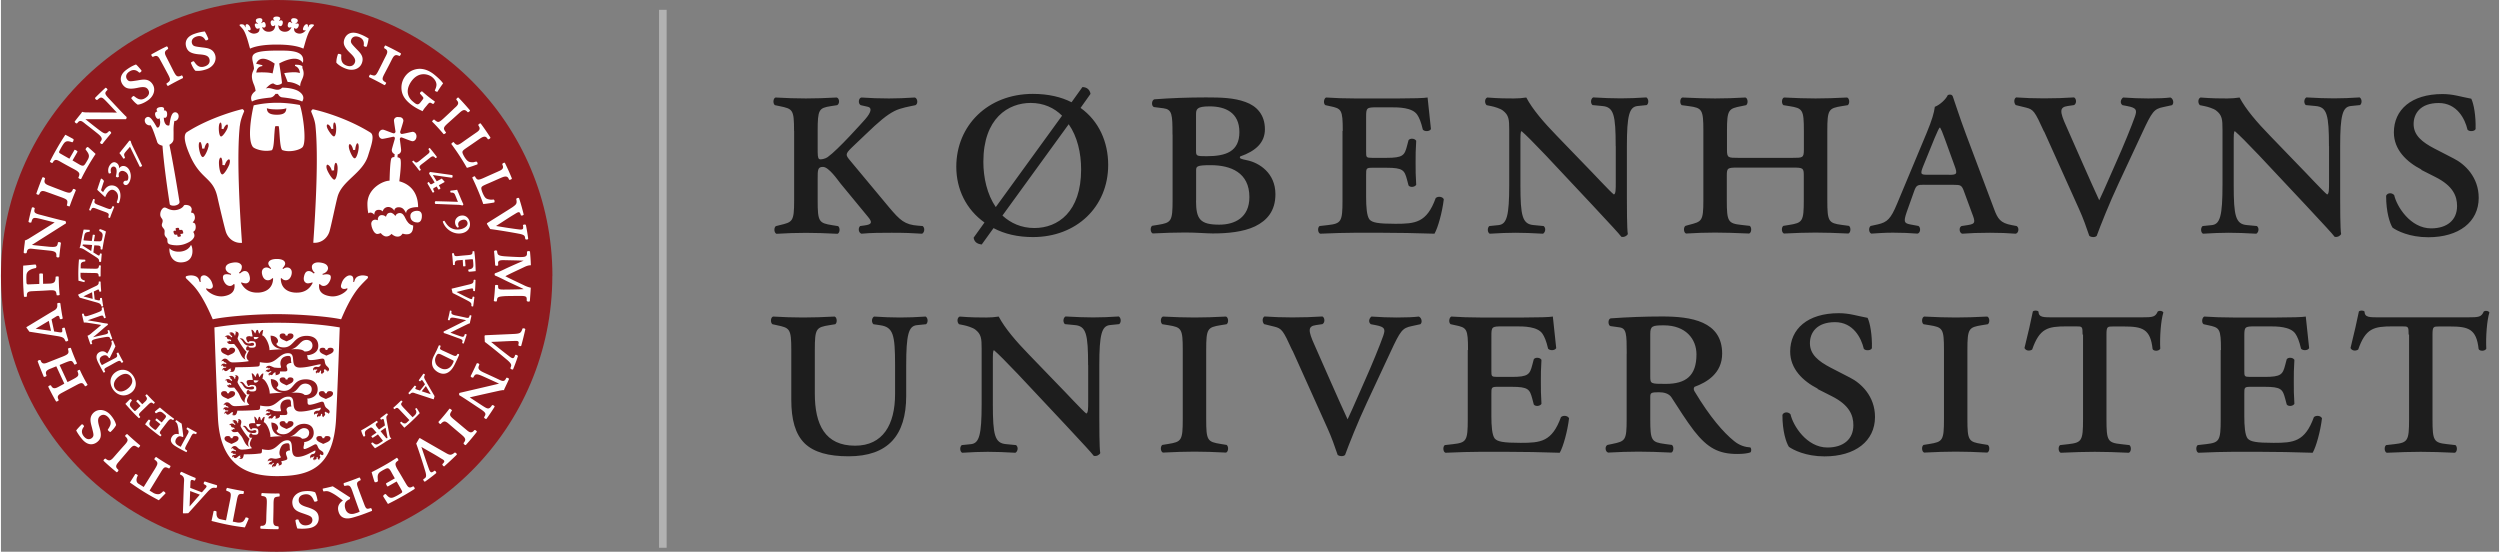 <svg xmlns="http://www.w3.org/2000/svg" height="64" width="290" viewBox="0 0 289.78 64"><rect x="0" y="0" width="289.78" height="64" fill="#808080" stroke="none"/><defs><style>.cls-4{stroke-width:0;fill:#fff}</style></defs><path id="Line" fill="#b2b2b2" stroke-width="0" d="M76.34 1.14h.88v62.4h-.88z"/><path id="DK_logotype" fill="#1d1d1d" stroke-width="0" d="M92 15.18c0-2.48-.14-2.55-1.69-2.87l-.53-.11c-.25-.18-.22-.79.07-.89 1.25.07 2.37.11 3.52.11s2.26-.04 3.59-.11c.32.11.36.72.04.89l-.72.11c-1.4.22-1.54.39-1.54 2.87v2.02c0 .72 0 1.15.18 1.25s.72-.04.97-.22c1.22-.86 4.06-4.06 4.35-4.38.75-.86.82-1.37.29-1.47l-.79-.18c-.32-.14-.29-.82.07-.89 1.01.07 2.05.11 3.2.11 1.01 0 1.83-.04 3.01-.11.32.11.39.72.07.89-.65.14-1.76.32-2.44.68-.9.46-1.76 1.18-3.34 2.7l-1.66 1.58c-.72.72-.68.82-.14 1.47l4.49 5.39c1.3 1.54 1.83 2.05 3.42 2.16l.5.04c.29.22.22.75-.07.89-1.11-.07-1.94-.11-3.52-.11-1.18 0-2.34 0-3.52.11-.36-.14-.39-.68-.14-.89l.5-.07c.82-.11.97-.32.43-.97l-3.23-3.92c-.29-.36-1.33-1.9-2.02-1.9-.61 0-.61.36-.61 1.37v2.52c0 2.48.14 2.62 1.69 2.87l.68.11c.25.18.22.79-.07.89-1.37-.07-2.55-.11-3.66-.11s-2.26.04-3.42.11c-.29-.11-.32-.72-.07-.89l.43-.11c1.51-.36 1.69-.39 1.69-2.87v-8.04Zm33.24-2.66c2.12 1.51 3.2 3.95 3.2 6.61 0 4.85-3.66 8.37-8.73 8.37-1.76 0-3.3-.36-4.57-1.04l-1.37 1.9c-.58-.07-.86-.32-.94-.79l1.26-1.76c-2.12-1.51-3.27-3.85-3.27-6.47 0-4.78 3.66-8.45 8.88-8.45 1.8 0 3.3.36 4.49.97l1.26-1.76c.5 0 .86.29.94.79l-1.15 1.62Zm-2.16.89c-.89-.89-2.12-1.47-3.63-1.47-2.59 0-5.49 1.76-5.49 6.83 0 1.83.43 3.78 1.44 5.25l7.69-10.6Zm-6.9 11.6c.94.86 2.16 1.44 3.7 1.44 2.73 0 5.42-1.87 5.42-6.79 0-1.9-.43-3.81-1.44-5.25l-7.69 10.6Zm19.72-9.4c0-2.34-.04-2.91-1.04-3.05l-1.11-.14c-.32-.11-.29-.79.04-.9 1.8-.14 3.92-.22 6-.22 1.76 0 3.23.04 4.57.53 1.3.46 2.26 1.47 2.26 3.16 0 1.54-1.04 2.52-2.87 3.16-.14.25.11.29.89.46 1.3.29 3.2 1.44 3.2 3.92 0 1.94-.97 3.05-2.37 3.73-1.37.65-3.2.82-4.89.82-.72 0-1.9-.11-3.2-.11-1.15 0-2.37.04-3.77.11-.29-.11-.32-.72-.07-.89l.68-.11c1.54-.25 1.69-.39 1.69-2.87v-7.62Zm2.73 1.9c0 .58.07.61 1.22.61 2.26 0 3.81-.54 3.81-2.8s-1.62-2.98-3.45-2.98c-1.51 0-1.58.32-1.58.97v4.21Zm0 5.75c0 2.16.46 2.8 2.7 2.8 1.8 0 3.49-.82 3.49-3.2 0-2.84-2.16-3.7-4.49-3.7-1.62 0-1.69.14-1.69.61v3.49Zm17.02-8.08c0-2.48-.14-2.59-1.51-2.87l-.5-.11c-.25-.14-.22-.75.07-.89 1.04.07 2.16.11 3.34.11h5.1c1.58 0 3.01-.04 3.34-.11l.39 3.66c-.14.29-.72.32-.94.07-.22-.94-.43-1.4-.65-1.73-.58-.86-2.19-.86-3.05-.86h-1.58c-1.26 0-1.3.04-1.3 1.15v3.99c0 .65 0 .72.68.72h1.69c1.9 0 2.09-.29 2.37-1.37l.18-.68c.18-.25.72-.22.89.07-.07 1.04-.07 1.69-.07 2.52 0 .89 0 1.54.07 2.59-.18.29-.72.32-.89.07l-.18-.68c-.29-1.08-.46-1.37-2.37-1.37h-1.69c-.68 0-.68.11-.68.82v2.59c0 1.08.07 2.19.39 2.59.32.36.97.5 3.01.5 2.3 0 3.63-.11 4.67-2.98.25-.25.82-.18.94.14-.18 1.51-.68 3.3-1.08 3.99-2.26-.07-4.17-.11-6.11-.11h-3.16c-1.15 0-2.26.04-3.99.11-.29-.11-.32-.72-.07-.89l.97-.11c1.54-.18 1.69-.39 1.69-2.87V15.2Zm31.66 1.76c0-3.59-.22-4.53-1.54-4.64l-1.15-.11c-.25-.22-.22-.72.07-.89 1.33.07 2.16.11 3.2.11s1.83-.04 2.98-.11c.29.18.29.72.04.89l-1.08.11c-.94.11-1.22 1.08-1.22 4.64v6.04c0 .72 0 3.63.11 4.17-.11.22-.43.39-.75.32-.39-.5-1.11-1.26-3.34-3.66l-5.46-5.82c-1.37-1.44-2.3-2.37-2.77-2.77-.14 0-.14.39-.14 1.51v4.74c0 3.59.22 4.53 1.54 4.64l1.15.11c.29.22.22.72-.07.89-1.33-.07-2.16-.11-3.2-.11s-1.73.04-2.98.11c-.29-.14-.29-.72-.04-.89l1.08-.11c.94-.11 1.22-1.08 1.22-4.64v-6.43c0-1.18-.04-1.69-.75-2.23-.29-.22-.97-.43-1.33-.5l-.54-.11c-.25-.22-.25-.75.07-.89 1.37.11 2.34.11 3.09.11.5 0 1.01-.04 1.44-.11.72 1.37 2.05 2.91 3.52 4.42l3.37 3.49c.79.79 2.87 3.05 3.27 3.34.22-.07.22-.58.22-1.44v-4.17Zm20.53 1.37c1.15 0 1.3 0 1.3-.94v-2.19c0-2.48-.14-2.62-1.69-2.87l-.68-.11c-.25-.18-.22-.79.07-.89 1.4.07 2.52.11 3.66.11s2.26-.04 3.66-.11c.29.11.32.72.07.89l-.68.11c-1.54.25-1.69.39-1.69 2.87v8.04c0 2.48.14 2.66 1.69 2.87l.82.11c.25.18.22.79-.07.89-1.51-.07-2.7-.11-3.81-.11s-2.26.04-3.66.11c-.29-.11-.32-.72-.07-.89l.68-.11c1.54-.25 1.69-.39 1.69-2.87v-2.84c0-.89-.07-.94-1.3-.94h-6.33c-1.22 0-1.3.04-1.3.94v2.84c0 2.48.14 2.7 1.69 2.87l.97.11c.25.18.22.79-.07.89-1.66-.07-2.84-.11-3.95-.11s-2.26.04-3.37.11c-.29-.11-.32-.72-.07-.89l.39-.11c1.51-.39 1.69-.39 1.69-2.87v-8.04c0-2.48-.14-2.66-1.69-2.87l-.82-.11c-.25-.18-.22-.79.07-.89 1.54.07 2.66.11 3.81.11s2.26-.04 3.52-.11c.29.11.32.72.07.89l-.53.11c-1.51.29-1.69.39-1.69 2.87v2.19c0 .94.14.94 1.3.94h6.33Zm15.27 3.12c-.82 0-.94.04-1.22.86l-.82 2.3c-.39 1.15-.29 1.3.39 1.44l.97.18c.29.18.25.82-.11.89-.9-.07-1.83-.11-2.84-.11s-1.87.07-2.52.11c-.32-.14-.32-.72-.07-.89l.82-.18c1.11-.25 1.51-.65 2.23-2.37l3.45-8.26c.61-1.47.86-2.34.94-3.01.65-.25 1.33-.94 1.51-1.37.29-.11.5-.04.58.18.14.36.72 2.23 1.54 4.42l3.23 8.59c.43 1.18.75 1.66 2.05 1.9l.58.11c.32.18.25.82-.11.89-.94-.07-1.76-.11-2.98-.11-1.3 0-2.34.04-3.23.11-.36-.11-.39-.75-.07-.89l.72-.11c.94-.14.89-.36.46-1.47l-.86-2.34c-.29-.82-.39-.86-1.22-.86h-3.44Zm2.84-1.15c.94 0 1.04-.07.65-1.11l-1.11-3.06c-.29-.82-.43-1.11-.54-1.3h-.07c-.11.14-.25.46-.58 1.22l-1.3 3.2c-.39.97-.32 1.04.46 1.04h2.49Zm11.04-5.03c-1.08-2.37-1.22-2.55-2.09-2.77l-1.18-.29c-.22-.22-.25-.72.04-.89.94.07 2.12.11 3.23.11 1.3 0 2.34-.04 3.49-.11.29.14.32.72 0 .89l-.75.11c-.94.14-.94.61-.14 2.37l1.76 3.99c.89 2.05 1.51 3.37 2.05 4.57.72-1.51 1.33-3.01 2.02-4.53.75-1.66 1.76-4.13 2.12-5.17.25-.75.22-1.01-.86-1.22l-.58-.11c-.32-.22-.22-.68.07-.89 1.04.07 1.98.11 2.94.11 1.15 0 1.97-.04 2.55-.11.36.14.43.72.18.89l-1.01.22c-1.08.22-1.3.53-2.44 2.98l-2.73 5.85c-1.08 2.3-2.12 4.93-2.55 6.11-.11.11-.25.14-.43.14-.14 0-.29-.04-.43-.14-.32-.94-.72-2.09-1.18-3.09l-4.06-9.02Zm33.06 1.69c0-3.59-.22-4.53-1.54-4.64l-1.15-.11c-.25-.22-.22-.72.07-.89 1.33.07 2.16.11 3.2.11s1.83-.04 2.98-.11c.29.18.29.72.04.89l-1.08.11c-.94.11-1.22 1.08-1.22 4.64v6.04c0 .72 0 3.63.11 4.17-.11.22-.43.39-.75.32-.39-.5-1.11-1.26-3.34-3.66l-5.46-5.82c-1.37-1.44-2.3-2.37-2.77-2.77-.14 0-.14.39-.14 1.51v4.74c0 3.59.22 4.53 1.54 4.64l1.15.11c.29.22.22.72-.07.89-1.33-.07-2.16-.11-3.2-.11s-1.73.04-2.98.11c-.29-.14-.29-.72-.04-.89l1.08-.11c.94-.11 1.22-1.08 1.22-4.64v-6.43c0-1.18-.04-1.69-.75-2.23-.29-.22-.97-.43-1.33-.5l-.54-.11c-.25-.22-.25-.75.07-.89 1.37.11 2.34.11 3.09.11.5 0 1.01-.04 1.44-.11.72 1.37 2.05 2.91 3.52 4.42l3.37 3.49c.79.79 2.87 3.05 3.27 3.34.22-.07.22-.58.22-1.44v-4.17Zm10.73 2.73c-1.73-.89-3.2-2.3-3.2-4.31 0-2.62 2.02-4.45 5.64-4.45 1.26 0 2.12.32 3.34.54.29.61.54 1.97.5 3.52-.11.29-.75.32-.94.07-.29-1.25-1.22-3.09-3.34-3.09s-2.91 1.22-2.91 2.44c0 1.3.97 2.09 2.41 2.84l2.23 1.15c1.3.65 2.91 2.16 2.91 4.57 0 2.8-2.3 4.57-5.85 4.57-2.19 0-3.63-.75-4.14-1.11-.32-.5-.75-1.8-.75-3.7.14-.36.68-.39.94-.07.29 1.3 1.87 3.85 4.28 3.85 1.83 0 3.01-.94 3.01-2.59 0-1.15-.46-2.34-2.52-3.37l-1.62-.82v-.03ZM91.68 40.59c0-2.48-.18-2.55-1.69-2.87l-.5-.11c-.25-.18-.22-.79.07-.89 1.22.07 2.34.11 3.49.11s2.26-.04 3.66-.11c.29.11.32.72.07.89l-.68.11c-1.54.25-1.69.39-1.69 2.87v5.07c0 3.59 1.18 6.04 4.67 6.04 3.23 0 4.64-2.44 4.64-6v-3.34c0-3.59-.22-4.42-1.76-4.64l-.75-.11c-.25-.22-.22-.72.07-.89 1.15.07 1.97.11 3.01.11s1.83-.04 2.98-.11c.29.18.29.72.04.89l-1.08.11c-.94.11-1.22 1.08-1.22 4.64v3.56c0 4.6-2.12 7.01-6.69 7.01-2.3 0-4.02-.46-5.1-1.51-1.08-1.08-1.54-2.73-1.54-5.07V40.6Zm34.43 1.76c0-3.59-.22-4.53-1.54-4.64l-1.15-.11c-.25-.22-.22-.72.07-.89 1.33.07 2.16.11 3.2.11s1.83-.04 2.98-.11c.29.18.29.72.04.89l-1.08.11c-.94.11-1.22 1.08-1.22 4.64v6.04c0 .72 0 3.63.11 4.17-.11.22-.43.39-.75.32-.39-.5-1.11-1.26-3.34-3.66l-5.46-5.82c-1.37-1.44-2.3-2.37-2.77-2.77-.14 0-.14.39-.14 1.51v4.74c0 3.59.22 4.53 1.54 4.64l1.15.11c.29.22.22.72-.07.89-1.33-.07-2.16-.11-3.2-.11s-1.73.04-2.98.11c-.29-.14-.29-.72-.04-.89l1.08-.11c.94-.11 1.22-1.08 1.22-4.64v-6.43c0-1.18-.04-1.69-.75-2.23-.29-.22-.97-.43-1.33-.5l-.54-.11c-.25-.22-.25-.75.07-.89 1.37.11 2.34.11 3.09.11.5 0 1.01-.04 1.44-.11.72 1.37 2.05 2.91 3.52 4.42l3.37 3.49c.79.79 2.87 3.05 3.27 3.34.22-.07.22-.58.22-1.44v-4.17Zm10.98-1.76c0-2.48-.14-2.62-1.69-2.87l-.68-.11c-.25-.18-.22-.79.07-.89 1.4.07 2.52.11 3.66.11s2.26-.04 3.66-.11c.29.11.32.72.07.89l-.68.11c-1.54.25-1.69.39-1.69 2.87v8.04c0 2.48.14 2.62 1.69 2.87l.68.11c.25.18.22.79-.07.89-1.37-.07-2.55-.11-3.66-.11s-2.26.04-3.66.11c-.29-.11-.32-.72-.07-.89l.68-.11c1.54-.25 1.69-.39 1.69-2.87v-8.04Zm12.71.07c-1.08-2.37-1.22-2.55-2.09-2.77l-1.18-.29c-.22-.22-.25-.72.04-.89.94.07 2.12.11 3.23.11 1.3 0 2.34-.04 3.49-.11.29.14.32.72 0 .89l-.75.11c-.94.14-.94.61-.14 2.37l1.76 3.99c.89 2.05 1.51 3.37 2.05 4.57.72-1.51 1.33-3.01 2.02-4.53.75-1.66 1.76-4.13 2.12-5.17.25-.75.22-1.01-.86-1.22l-.58-.11c-.32-.22-.22-.68.07-.89 1.04.07 1.98.11 2.94.11 1.15 0 1.97-.04 2.55-.11.36.14.43.72.18.89l-1.01.22c-1.08.22-1.3.53-2.44 2.98l-2.73 5.85c-1.08 2.3-2.12 4.93-2.55 6.11-.11.11-.25.14-.43.14-.14 0-.29-.04-.43-.14-.32-.94-.72-2.09-1.18-3.09l-4.06-9.02Zm20.38-.07c0-2.48-.14-2.59-1.51-2.87l-.5-.11c-.25-.14-.22-.75.07-.89 1.04.07 2.16.11 3.34.11h5.1c1.58 0 3.01-.04 3.34-.11l.39 3.66c-.14.29-.72.32-.94.07-.22-.94-.43-1.4-.65-1.73-.58-.86-2.19-.86-3.05-.86h-1.58c-1.26 0-1.3.04-1.3 1.15V43c0 .65 0 .72.68.72h1.69c1.9 0 2.09-.29 2.37-1.37l.18-.68c.18-.25.72-.22.89.07-.07 1.04-.07 1.69-.07 2.52 0 .89 0 1.54.07 2.59-.18.29-.72.32-.89.07l-.18-.68c-.29-1.08-.46-1.37-2.37-1.37h-1.69c-.68 0-.68.11-.68.82v2.59c0 1.08.07 2.19.39 2.59.32.36.97.5 3.01.5 2.3 0 3.63-.11 4.67-2.98.25-.25.82-.18.94.14-.18 1.51-.68 3.3-1.08 3.99-2.26-.07-4.17-.11-6.11-.11h-3.16c-1.15 0-2.26.04-3.99.11-.29-.11-.32-.72-.07-.89l.97-.11c1.54-.18 1.69-.39 1.69-2.87v-8.04Zm18.41.43c0-2.34-.04-2.94-.86-3.05l-1.01-.14c-.29-.04-.36-.79 0-.9 1.98-.14 3.99-.22 5.97-.22 3.34 0 6.97.53 6.97 4.31 0 2.3-1.8 3.34-3.2 3.85-.14.14-.11.36 0 .53 1.8 3.01 3.37 4.78 4.57 5.75.65.54 1.33.72 1.9.75.14.14.14.46 0 .58-.32.11-.82.18-1.51.18-2.16 0-3.45-.68-5.03-2.7-.89-1.15-1.87-2.73-2.62-3.88-.29-.43-.86-.58-1.44-.58-.94 0-1.01.07-1.01.58v2.55c0 2.48.14 2.66 1.69 2.87l.82.11c.25.18.22.79-.07.89-1.51-.07-2.69-.11-3.81-.11s-2.26.04-3.52.11c-.36-.11-.39-.75-.07-.89l.53-.11c1.54-.32 1.69-.39 1.69-2.87v-7.62Zm2.73 2.62c0 .89.04.89 1.8.89 2.34 0 3.56-.94 3.56-3.42 0-1.8-1.26-3.37-3.78-3.37-1.33 0-1.58.07-1.58 1.01v4.89Zm19.43 1.45c-1.73-.89-3.2-2.3-3.2-4.31 0-2.62 2.02-4.45 5.64-4.45 1.26 0 2.12.32 3.34.54.29.61.54 1.97.5 3.52-.11.29-.75.32-.94.07-.29-1.25-1.22-3.09-3.34-3.09s-2.91 1.22-2.91 2.44c0 1.3.97 2.09 2.41 2.84l2.23 1.15c1.3.65 2.91 2.16 2.91 4.57 0 2.8-2.3 4.57-5.85 4.57-2.19 0-3.63-.75-4.14-1.11-.32-.5-.75-1.8-.75-3.7.14-.36.68-.39.94-.07.29 1.3 1.87 3.85 4.28 3.85 1.83 0 3.01-.94 3.01-2.59 0-1.15-.46-2.34-2.52-3.37l-1.62-.82v-.03Zm14.64-4.5c0-2.48-.14-2.62-1.69-2.87l-.68-.11c-.25-.18-.22-.79.07-.89 1.4.07 2.52.11 3.66.11s2.26-.04 3.66-.11c.29.11.32.72.07.89l-.68.11c-1.54.25-1.69.39-1.69 2.87v8.04c0 2.48.14 2.62 1.69 2.87l.68.11c.25.18.22.79-.07.89-1.37-.07-2.55-.11-3.66-.11s-2.26.04-3.66.11c-.29-.11-.32-.72-.07-.89l.68-.11c1.54-.25 1.69-.39 1.69-2.87v-8.04Zm16.08-1.79c0-.94-.04-.94-.75-.94h-1.11c-2.19 0-3.13.22-3.99 2.69-.36.22-.75.11-.89-.18.39-1.54.79-3.34.97-4.24.14-.14.5-.14.65 0 .04.72.54.68 1.98.68h9.99c1.33 0 1.58-.04 1.87-.68.25-.14.54-.07.65.11-.29.94-.43 2.84-.36 4.21-.14.29-.75.32-.89.04-.25-2.34-1.18-2.62-3.34-2.62h-1.22c-.68 0-.79 0-.79.94v9.84c0 2.48.14 2.7 1.69 2.87l.97.11c.25.18.22.79-.07.89-1.47-.07-2.84-.11-3.95-.11s-2.44.04-3.95.11c-.29-.11-.32-.72-.07-.89l.97-.11c1.54-.18 1.69-.39 1.69-2.87v-9.84h-.04Zm16.05 1.79c0-2.48-.14-2.59-1.51-2.87l-.5-.11c-.25-.14-.22-.75.07-.89 1.04.07 2.16.11 3.34.11h5.1c1.58 0 3.01-.04 3.34-.11l.39 3.66c-.14.29-.72.32-.94.07-.22-.94-.43-1.4-.65-1.73-.58-.86-2.19-.86-3.05-.86h-1.58c-1.26 0-1.3.04-1.3 1.15V43c0 .65 0 .72.68.72h1.69c1.9 0 2.09-.29 2.37-1.37l.18-.68c.18-.25.72-.22.89.07-.07 1.04-.07 1.69-.07 2.52 0 .89 0 1.54.07 2.59-.18.29-.72.32-.89.07l-.18-.68c-.29-1.08-.46-1.37-2.37-1.37h-1.69c-.68 0-.68.11-.68.82v2.59c0 1.08.07 2.19.39 2.59.32.36.97.5 3.01.5 2.3 0 3.63-.11 4.67-2.98.25-.25.82-.18.94.14-.18 1.51-.68 3.3-1.08 3.99-2.26-.07-4.17-.11-6.11-.11h-3.16c-1.15 0-2.26.04-3.99.11-.29-.11-.32-.72-.07-.89l.97-.11c1.54-.18 1.69-.39 1.69-2.87v-8.04Zm21.77-1.79c0-.94-.04-.94-.75-.94h-1.11c-2.19 0-3.13.22-3.99 2.69-.36.22-.75.11-.89-.18.39-1.54.79-3.34.97-4.24.14-.14.5-.14.65 0 .04.72.54.68 1.98.68h9.99c1.33 0 1.58-.04 1.87-.68.25-.14.54-.07.65.11-.29.94-.43 2.84-.36 4.21-.14.29-.75.32-.89.04-.25-2.34-1.18-2.62-3.34-2.62h-1.22c-.68 0-.79 0-.79.94v9.84c0 2.48.14 2.7 1.69 2.87l.97.11c.25.18.22.79-.07.89-1.47-.07-2.84-.11-3.95-.11s-2.44.04-3.95.11c-.29-.11-.32-.72-.07-.89l.97-.11c1.54-.18 1.69-.39 1.69-2.87v-9.84h-.04Z" data-name="DK logotype"/><path fill="#901a1e" stroke-width="0" d="M63.96 32.01C63.96 49.68 49.63 64 31.99 64S0 49.68 0 32.01 14.32 0 32 0s31.97 14.35 31.97 32.01Z"/><path d="M52.65 30.72v-.14c.01-.22.05-.36.42-.39.08 0 .4-.03.5-.04 0 .09.04.66.04.73.08.03.19.02.28-.01 0-.06-.05-.64-.05-.74.09 0 .7-.06.79-.06.08 0 .12 0 .13.13.01.12.04.33.04.59 0 .42-.43.45-.56.47-.05.09-.03.18.04.26.21 0 .59-.05.79-.07-.03-1-.06-1.51-.16-2.3-.05-.02-.16-.02-.21.02v.1c0 .27-.2.29-.5.32-.2.02-.64.05-1.07.1-.49.06-.53-.01-.57-.23l-.02-.08c-.07-.03-.18 0-.22.03.06.41.09.85.12 1.32.04.03.17.01.22 0Zm-35.9 15.17s.05.06.08.11c.12.16.18.3-.08.56-.06.05-.29.28-.36.33-.05-.05-.44-.47-.49-.52-.08.02-.16.1-.21.18.05.04.44.46.5.54-.06.06-.51.5-.56.54-.06.05-.1.07-.19-.01-.08-.08-.23-.23-.38-.42-.26-.32.04-.62.13-.73-.02-.1-.09-.15-.2-.18-.15.14-.41.41-.56.56.66.75.99 1.11 1.57 1.66.06 0 .14-.09.16-.15-.02-.03-.03-.04-.06-.08-.19-.2-.04-.34.18-.56.14-.14.46-.44.76-.74.35-.35.42-.32.59-.19.03.03.03.03.07.06.07-.03.14-.11.15-.17-.3-.28-.6-.6-.92-.94-.06 0-.15.1-.17.14Zm36.09-12.02c.84-.2.93-.25 1.59-.38.24-.05.34-.07.35.13v.11c.05.05.17.06.21.01.03-.39.05-.8.06-1.25-.05-.06-.16-.06-.22 0 0 .04 0 .09-.01.15-.05.21-.12.25-.43.34-.17.04-2.02.49-2.07.5-.04 0-.04.03-.04.05.01.03.08.34.11.46.6.29 1.48.74 1.82.93.35.18.37.32.36.44v.13c.04.06.16.09.21.04.04-.27.11-.78.14-1.06-.04-.07-.17-.08-.21-.03 0 .03-.01.09-.02.12-.03.14-.07.19-.36.06-.46-.2-1.02-.5-1.49-.75Zm-5.15-15.09c.02-.06.11-.14.17-.15l.12.12c.18.15.24.17.6-.12.23-.19.67-.54.83-.67.17-.14.41-.29.26-.52-.03-.04-.07-.09-.08-.13 0-.06.11-.15.16-.14.29.35.63.77.82 1.04 0 .06-.11.14-.17.13-.04-.04-.07-.08-.09-.1-.19-.2-.38-.07-.59.1-.3.24-.67.53-.85.66-.3.23-.37.32-.27.52.02.03.08.12.11.16 0 .05-.11.13-.18.12-.26-.36-.58-.75-.84-1.05Zm-35.04 6.5c-.06 0-.17-.03-.2-.08 0-.05.04-.14.04-.17.04-.22.02-.29-.42-.45-.28-.1-.8-.29-1-.37-.21-.07-.46-.2-.58.06-.02.04-.04.09-.06.14-.06.03-.19-.01-.2-.07.17-.48.35-.96.47-1.24.06-.04.18.02.2.08-.03.07-.04.1-.04.13-.08.26.13.35.39.45.37.14.8.31 1.01.39.36.13.47.15.6-.05.02-.03.06-.14.08-.18.06-.02.17.02.2.09-.11.27-.38.93-.49 1.27Zm36.83-4.01c0-.09.09-.16.17-.15.02.04.04.07.07.11.04.05.11.21.27.12.17-.09.24-.14.32-.18-.08-.14-.39-.65-.64-1.01 0-.08.04-.15.1-.21.05 0 2.44.34 2.59.36.05.08.04.23-.03.31-.11-.01-2.07-.29-2.23-.32.17.26.38.61.45.73.11-.06.39-.2.55-.3.03-.01.04-.01.07.02.07.08.16.18.29.32 0 .02 0 .05-.02.06-.17.1-.53.29-.64.36.05.09.18.34.18.34 0 .1-.17.17-.25.14 0 0-.14-.27-.18-.34-.06.04-.24.13-.34.19-.12.07-.04.21-.01.27.02.05.05.11.07.15-.02.06-.12.11-.2.09-.18-.33-.34-.62-.6-1.05Zm.91 2.38c-.06-.05-.1-.23.02-.31.11 0 2.39.06 2.6.08-.11-.27-.28-.71-.36-.88-.09-.17-.22-.19-.34-.2h-.13c-.05-.04-.09-.16-.01-.23.12 0 .62-.07.75-.1.04.1.07.19.11.27.04.08.37.89.43 1.02.06.12.13.3.19.4-.03.05-.06.08-.1.14-.19-.05-.34-.07-.44-.08-.11 0-2.48-.1-2.71-.1Zm-34.01-4.44c-.02.07-.15.18-.28.13-.04-.1-1.05-2.13-1.13-2.32-.18.23-.51.57-.61.73-.11.15-.07.27-.02.4l.05.12c0 .06-.1.16-.2.12-.06-.11-.36-.54-.45-.63.06-.08.14-.15.18-.22.05-.07.61-.75.69-.86.09-.11.21-.26.27-.36.06 0 .1.01.17.02.04.19.1.34.14.43.04.1 1.08 2.23 1.18 2.44Zm34.87 6.51c.02-.06.13-.12.2-.1.15.24.34.58.71.8.37.21.76.26 1.21.16.45-.11.88-.43.73-.82-.15-.38-.51-.28-.65-.23-.46.16-.47.5-.34.75-.01.08-.08.14-.15.12-.05-.05-.22-.17-.27-.48-.09-.52.32-.8.52-.87.61-.19 1.01.18 1.14.59.18.54-.02 1.22-.85 1.41-.97.21-1.96-.44-2.25-1.35Zm1.24 16.26s-.02.09-.07.17c-.29.61-.84.85-1.41.56-.49-.25-.6-.52-.64-.81-.03-.17 0-.37.1-.57.08-.16.13-.23.22-.27.1-.04.24 0 .42.09 0 0 1.31.64 1.34.66.06.03.08.05.05.17Zm.47-.92s-.04.09-.08.14c-.09.1-.16.15-.52-.02l-1.11-.51c-.35-.17-.35-.19-.28-.4l.03-.12c-.02-.1-.13-.11-.21-.07l-.23.53-.3.6c-.31.55-.48 1.38.36 1.92.7.44 1.47.28 2.03-.88.21-.43.36-.75.5-1.08.02-.09-.11-.14-.19-.11Zm-4.9 6.41c.05.05.1.16.12.26.03.12-.03.3-.18.44-.04.04-.14.13-.25.23l-1.07-1.13c-.29-.32-.31-.39-.18-.57.01-.02.04-.04.08-.08 0-.05-.09-.14-.16-.16-.24.23-.66.64-.9.83 0 .07.09.16.14.17.04-.02.08-.06.11-.08.19-.13.28-.07.54.22.14.15 1.06 1.12 1.07 1.13-.14.14-.27.26-.33.31-.17.15-.36.05-.42.02-.06-.04-.11-.08-.17-.14-.08 0-.16.1-.15.15.07.08.4.45.48.55.74-.63 1.15-1.02 1.79-1.69-.01-.03-.31-.53-.35-.59-.08 0-.17.06-.19.12Zm1.8-1.74-1.05-.34.48-.61.57.95Zm-1.39-1.64c0 .1.13.14.17.14.02-.02.02-.02.06-.07.15-.14.19-.06.32.15.08.14.14.2.17.27-.08.11-.5.64-.58.73-.09-.03-.11-.04-.3-.1-.17-.06-.32-.09-.2-.26a.27.27 0 0 0 .06-.07c-.01-.08-.12-.15-.19-.14-.1.14-.36.45-.71.84 0 .09.11.16.15.16.03-.04.07-.06.11-.1.2-.17.4-.06.57 0 .17.05 2.01.66 2.05.67.05.01.06 0 .06-.03.01-.03.08-.26.09-.33-.07-.11-.85-1.45-1.04-1.8-.22-.36-.18-.45-.13-.56.02-.06.05-.09.05-.12-.01-.07-.12-.13-.19-.11-.06.1-.47.67-.52.74ZM9.68 32.52c-.07 0-.18-.05-.27-.11-.1-.06-.18-.23-.18-.43v-.34c.02 0 1.27.03 1.56.03.44 0 .51.04.54.26 0 .03 0 .07.01.12.04.03.17.04.22 0 0-.35 0-.93.03-1.23-.05-.04-.18-.05-.22-.02 0 .05 0 .09-.02.13-.04.23-.16.25-.54.24-.21 0-1.54-.03-1.56-.04 0-.19 0-.37.01-.45.01-.23.22-.3.28-.31.06-.02.14-.03.22-.04.05-.06.03-.17 0-.21-.11 0-.58-.02-.71-.03-.08.97-.09 1.54-.06 2.47.04.01.6.15.67.17.07-.05.07-.16.04-.22Zm-.11 1.86 1-.48.07.77-1.08-.29Zm2.14.21c-.07-.07-.19-.02-.22.01v.09c0 .2-.1.17-.33.12-.16-.04-.24-.06-.29-.08-.01-.14-.08-.8-.1-.92.09-.04.12-.05.3-.14.17-.08.29-.16.32.05.01.05.01.06.02.09.06.05.19.03.22-.03-.02-.17-.05-.57-.07-1.1-.07-.05-.18-.03-.22 0v.14c-.02.24-.25.32-.41.4-.16.07-1.9.92-1.94.94-.04.02-.04.04-.03.07.02.03.14.24.18.3.12.03 1.6.46 1.99.56.41.12.43.22.49.33.02.05.02.1.03.11.05.05.19.02.21-.04-.03-.12-.13-.79-.14-.9Zm2.9 10.57c-.31.2-.6.29-.86.24a.81.81 0 0 1-.51-.35.773.773 0 0 1-.12-.59c.06-.3.28-.61.63-.84.55-.37 1.05-.33 1.34.1.37.56-.03 1.13-.49 1.44Zm.73-1.57c-.24-.35-.57-.59-.96-.67-.36-.07-.72.01-1.04.23-.33.21-.54.53-.61.88-.07.36.02.77.27 1.14.49.72 1.34.91 2.03.44.31-.2.52-.51.59-.85.07-.39-.03-.79-.28-1.17Zm4.74 4.97c0 .06-.06.15-.12.17l-.08-.04c-.19-.11-.29-.12-.59.27-.22.29-.48.63-.65.85-.18.24-.31.39-.1.57.04.04.05.05.08.07 0 .06-.08.15-.14.17-.41-.29-1.07-.81-1.76-1.4.11-.15.3-.42.41-.54.09 0 .17.04.21.12-.03.06-.06.13-.1.22-.03.1-.06.25.1.41.15.16.37.32.47.39.1.07.15.05.19 0 .06-.06.43-.54.49-.61-.07-.07-.52-.43-.58-.47.03-.09.09-.16.17-.2.04.05.5.41.57.46 0 0 .29-.36.33-.4.26-.31.19-.37-.04-.57-.08-.07-.15-.12-.21-.17-.2-.13-.34-.13-.57-.01-.08.04-.12.07-.15.09-.08-.02-.16-.09-.15-.2.06-.05.47-.4.58-.47.45.39 1.03.87 1.65 1.31Zm-7.73-10.18c.03-.07.15-.11.22-.06.14.42.21.61.34.96a.14.14 0 0 1-.2.07c-.02-.04-.03-.06-.04-.1-.07-.13-.11-.22-.54-.15-.27.04-1.01.18-1.16.23-.26.07-.51.14-.43.41q.03.06.05.11c-.03.07-.12.11-.21.08-.13-.35-.22-.62-.34-.99.12-.03.24-.1.43-.26.22-.21.87-.7 1.15-.98-.23-.06-1.37-.23-1.45-.24-.17-.03-.37-.06-.55-.04-.04-.18-.17-.68-.22-.98.03-.06.15-.09.21-.03.01.06.01.07.03.1.04.16.09.23.41.14.36-.1.89-.29 1.18-.41.35-.14.49-.2.47-.37 0-.09 0-.1-.01-.16.04-.06.16-.08.21-.05.11.58.17.85.26 1.18-.04.05-.15.09-.21.06 0-.04-.02-.07-.03-.09-.07-.19-.09-.27-.49-.13-.36.13-1.15.4-1.36.47.3.07 1.11.18 1.54.27.44.09.6.1.74.11.04.04.07.11.05.16-.06.04-.29.21-.58.47s-.99.85-1.14.96c.31-.08 1.02-.23 1.27-.29.28-.06.54-.12.47-.35m39.64-2.42c.07-.05.16-.04.21.03 0 .03-.02.1-.02.13-.02.19.08.28.48.37.36.07.77.16 1.05.22.29.07.49.14.56-.1 0-.04.02-.07.03-.12.06-.04.16-.02.21.03-.03.18-.13.57-.17.77 0 .04-.01.08-.01.12-.06 0-.11.02-.26.09-.06.02-1.8.88-2 .99.19.07.86.32 1.05.38.36.12.48.17.58-.09 0-.03.03-.09.05-.12.07-.02.17 0 .21.06-.11.36-.25.76-.34 1.02-.07.04-.17-.02-.19-.08 0-.03.02-.07.03-.1.05-.19 0-.27-.41-.41-.3-.1-1.6-.6-1.73-.61a.256.256 0 0 1-.04-.18c.36-.18 2.49-1.25 2.62-1.31-.18-.05-1.02-.22-1.29-.27-.41-.07-.52-.04-.59.13-.02.06-.03.09-.04.13-.07.03-.16.01-.21-.06.07-.23.2-.82.23-1ZM9.47 28.42s.05-.06.1-.06c.13 0 .87.05 1 .06-.02.17-.08.6-.1.7-.22-.14-.89-.56-.96-.61-.05-.03-.06-.07-.05-.1Zm-.3.36c.1-.02.31.06.53.19.04.03 1.25.79 1.46.94.21.15.21.25.22.3 0 .05 0 .09.01.13.06.07.17.06.23 0 0-.1.04-.54.07-.87-.02-.08-.16-.09-.21-.03-.01.05-.01.07-.03.13-.02.07-.1.1-.21.03-.1-.06-.42-.26-.52-.32.01-.11.1-.74.11-.82.09 0 .43.02.5.03.27.05.23.24.23.27 0 .04 0 .08-.01.12.05.08.17.09.22.03.11-.69.2-1.19.41-2.05-.3-.17-.58-.25-.67-.28-.11.01-.13.16-.09.22.07.03.11.07.14.08.24.16.25.34.23.52-.02.13-.03.17-.07.36-.04.23-.18.24-.42.23-.2 0-.45-.01-.52-.02l.12-.7a.302.302 0 0 0-.25-.03l-.11.71c-.12 0-.75-.05-.89-.06-.08 0-.07-.06-.06-.11.01-.06.04-.25.09-.49.06-.29.22-.33.31-.36a.9.9 0 0 1 .25-.03c.11-.08.07-.2.02-.24-.17 0-.47-.03-.67-.03-.14.61-.21.98-.3 1.49-.05.29-.07.38-.16.64 0 .02.02.04.06.04Zm35.61 22.06s-.08 0-.11-.04c-.08-.1-.55-.67-.63-.78.13-.1.49-.34.58-.4.05.25.2 1.04.21 1.11.01.06-.01.1-.04.11Zm.46-.02c-.09-.06-.17-.27-.21-.53 0-.04-.28-1.46-.31-1.71-.04-.26.03-.31.07-.37.02-.03.06-.06.08-.09.02-.1-.07-.17-.15-.15-.09.06-.43.33-.7.52-.04.08.04.19.12.19.05-.03.06-.04.12-.07.07-.03.14 0 .16.13.03.13.11.49.12.61-.09.07-.62.43-.68.48 0 0-.24-.28-.31-.39-.17-.24.01-.34.05-.36 0 0 .03-.03.09-.07.03-.08-.05-.2-.12-.19-.58.39-1.01.68-1.79 1.11.09.34.22.6.26.68.08.07.2-.01.22-.09a.798.798 0 0 1-.03-.16c-.05-.29.07-.41.23-.51.1-.08.14-.1.31-.2.19-.12.29-.04.46.15.11.13.29.33.34.39-.11.07-.51.34-.6.4.01.07.07.15.15.2.12-.07.48-.31.61-.4.07.09.46.58.55.7.05.05 0 .07-.05.11-.05.03-.21.15-.41.27-.27.16-.39.07-.48.02a1.72 1.72 0 0 1-.2-.15c-.14-.03-.19.08-.18.14.1.13.3.38.43.52.54-.31.87-.51 1.3-.8.25-.15.32-.19.56-.31.03-.02.03-.05 0-.07ZM11.7 42.36c.45-.25 1.23-.65 1.41-.75.35-.17.42-.25.35-.47-.01-.04-.03-.09-.05-.14.04-.06.15-.11.21-.1.15.31.4.79.57 1.07-.03.05-.14.12-.2.12-.02-.04-.05-.08-.06-.1-.13-.18-.2-.18-.6.03-.26.14-.76.43-.95.52-.39.21-.43.26-.34.47l.05.1c-.01.06-.14.11-.19.11-.23-.4-.52-.97-.58-1.08-.05-.1-.11-.23-.15-.33-.12-.3-.19-.77.34-1 .35-.14.6-.01.82.21.14-.23.31-.52.41-.79.11-.28.14-.37.09-.55 0-.02 0-.03-.03-.09.03-.06.13-.1.2-.08.02.05.15.37.28.66-.12.27-.59 1.22-.66 1.36h-.1c-.07-.13-.21-.31-.4-.32-.19-.01-.29.05-.37.09-.09.04-.22.14-.27.29-.05.14 0 .32.03.41.04.1.09.18.13.24.04.07.05.09.07.12Zm9.15 9.49c.23-.46.66-1.21.76-1.4.2-.34.21-.45.03-.59a2.78 2.78 0 0 1-.11-.08c-.01-.07.06-.17.12-.2.3.18.77.44 1.06.58.01.07-.05.18-.09.21a.374.374 0 0 0-.11-.04c-.21-.07-.28-.04-.48.34-.13.27-.42.78-.51.95-.2.39-.21.46-.02.58.04.03.06.03.09.06.03.06-.05.18-.09.19-.42-.21-.97-.51-1.07-.58-.11-.06-.22-.14-.32-.2-.26-.19-.59-.54-.27-1.02.21-.32.5-.35.79-.28-.02-.27-.03-.6-.1-.88-.06-.29-.09-.38-.22-.51a.728.728 0 0 0-.07-.06c-.01-.07.06-.15.12-.18.05.03.33.23.6.4.05.29.18 1.34.2 1.51-.03 0-.06.03-.09.05-.13-.07-.33-.14-.49-.05-.16.09-.21.19-.27.27-.04.09-.1.24-.07.39.04.15.17.27.25.32.08.06.17.1.23.13.07.04.1.05.13.06Zm-7.42-28.42c.03-.09.4-.81-.14-1.25-.51-.44-.95.07-1.2.69-.19-.17-.8-.74-.92-.85.02-.1.39-1.21.44-1.31.13.04.28.16.34.3-.06.16-.32.97-.34 1.05.05.06.18.17.24.23.12-.22.4-.76.96-.78.86-.03 1.33.89.88 2.03-.08.05-.22.05-.26-.11Zm-.93-3.33c-.03-.07-.17-.47.11-.91.12-.19.29-.35.49-.37.2-.03.65.18.6.71.18-.24.38-.3.58-.27.05 0 .64.09.77.98.08.54-.2 1.14-.48 1.22-.28.08-.52-.24-.26-.45.12-.09.28.01.38-.1.11-.14.17-.63-.17-.91-.18-.15-.54-.3-.77-.02-.09.1-.12.26-.06.49-.11.16-.29.11-.36 0 .03-.18.14-.54.06-.86-.05-.24-.32-.4-.54-.2-.18.19-.11.5-.08.61-.05.11-.19.13-.28.08ZM42.69 8.95c-.01-.09.07-.27.15-.31.07.03.14.06.2.07.35.11.45.09.78-.57.22-.42.61-1.22.77-1.53.16-.32.4-.69.02-.93-.06-.03-.09-.06-.15-.09-.04-.1.06-.29.14-.32.69.32 1.34.67 1.79.92.04.1-.08.28-.17.31-.08-.04-.11-.06-.15-.06-.41-.17-.57.16-.77.55-.28.57-.63 1.22-.79 1.53-.29.54-.33.72-.03.94.06.04.13.08.2.13.02.08-.09.25-.19.29-.42-.24-1.25-.67-1.78-.93Zm7.32 5.16c.02-.1.16-.23.24-.25.06.06.12.11.17.14.29.22.38.23.93-.27.35-.32.99-.92 1.24-1.17.27-.24.63-.51.34-.87-.05-.06-.07-.09-.11-.14 0-.1.15-.25.24-.24.54.55 1.03 1.12 1.35 1.49 0 .1-.17.24-.26.22-.07-.06-.09-.09-.12-.12-.33-.29-.58-.04-.91.25-.47.43-1.02.92-1.28 1.15-.45.41-.55.56-.35.87.03.06.09.12.14.18 0 .09-.17.21-.28.21-.31-.37-.94-1.08-1.35-1.47Zm2.03 33.3c.1 0 .25.13.28.21-.04.06-.09.13-.12.18-.17.33-.18.42.39.89.37.3 1.05.88 1.32 1.1.27.22.57.55.9.22.05-.06.08-.08.13-.13.1-.02.26.12.27.21a26.8 26.8 0 0 1-1.29 1.54c-.1.02-.26-.13-.26-.23.05-.07.08-.1.1-.14.25-.36-.04-.58-.37-.87-.48-.4-1.04-.88-1.32-1.12-.46-.41-.62-.48-.91-.24-.05.04-.1.1-.17.16-.08 0-.23-.14-.24-.25.33-.36.96-1.1 1.28-1.54Zm-19.75 9.84c.06.09.06.28 0 .35-.07 0-.15 0-.22.02-.36.05-.44.11-.45.84 0 .49-.02 1.37-.03 1.73 0 .35-.06.8.39.84.08.01.11.02.18.02.08.07.08.28 0 .34-.77 0-1.5-.03-2.02-.06-.09-.07-.06-.28.02-.34h.17c.44-.04.44-.39.45-.84.01-.62.05-1.36.06-1.73.02-.61-.03-.78-.38-.86-.06-.01-.15-.02-.22-.03-.06-.07-.04-.28.03-.34.49.04 1.45.07 2.01.05Zm-16.14-5.58c-.01.1-.13.24-.22.27-.06-.04-.13-.09-.18-.12-.32-.18-.42-.2-.9.36-.31.37-.89 1.04-1.11 1.3-.23.28-.56.58-.24.9.05.06.08.08.13.13.02.11-.12.27-.21.27-.6-.49-1.16-.98-1.52-1.33-.02-.11.13-.25.24-.25.06.06.1.08.13.1.37.25.6-.01.89-.35.41-.47.9-1.03 1.14-1.29.41-.45.49-.62.26-.9-.04-.06-.11-.11-.16-.17 0-.09.15-.23.25-.24.35.34 1.07.97 1.5 1.32ZM7.98 23.93c-.1.02-.27-.04-.34-.11.02-.07.04-.15.05-.21.05-.36.04-.46-.66-.72-.45-.16-1.27-.46-1.61-.58-.34-.11-.73-.32-.92.1-.03.07-.05.1-.08.16-.09.05-.29-.02-.32-.1.26-.76.52-1.43.71-1.89.09-.06.28.04.31.13-.02.08-.04.13-.05.16-.11.43.22.55.64.71.58.23 1.28.49 1.61.62.58.21.75.23.95-.08.03-.05.06-.13.1-.2.09-.03.28.05.32.15-.19.45-.54 1.33-.72 1.87Zm46.07-4.46a26.38 26.38 0 0 0-1.81-2.77c.04-.09.19-.22.28-.22.05.07.09.12.12.15.26.25.38.24.95-.17.37-.27 1.16-.81 1.4-.98.3-.21.7-.42.47-.8-.04-.07-.06-.11-.09-.16 0-.1.18-.22.27-.21.47.62.87 1.24 1.14 1.64 0 .1-.15.22-.29.21-.05-.07-.07-.1-.1-.14-.25-.34-.62-.08-.94.14-.5.35-.98.68-1.41.97-.49.34-.6.42-.44.76.02.06.11.23.21.39.1.15.26.37.44.46.17.09.47.09.56.08.08-.02.24-.06.33-.08.07.03.2.13.13.33-.29.1-.69.26-1.21.4Zm1.9 4.2c-.42-1.22-1.03-2.56-1.28-3.06.05-.08.22-.17.31-.16.03.06.07.12.09.16.2.29.32.3.95.02.42-.19 1.32-.59 1.59-.71.32-.15.76-.28.6-.71-.03-.07-.04-.11-.06-.17.03-.1.22-.19.3-.16.35.7.64 1.38.82 1.82-.02.1-.19.18-.32.15-.04-.08-.06-.12-.07-.15-.19-.38-.59-.19-.95-.04-.57.25-1.09.49-1.6.7-.55.25-.67.3-.58.66.02.06.07.25.15.42.07.16.19.41.34.54.16.13.45.17.57.18.08 0 .25 0 .34-.02.07.04.17.17.07.35-.29.05-.76.13-1.29.18ZM38.91 7.3c-.02-.39.1-.79.19-1.04.1-.03.28 0 .38.09 0 .39-.12 1.01.65 1.27.49.16.77-.04.9-.3.18-.39-.04-.71-.51-1.16-.69-.65-.79-1.04-.74-1.38.07-.47.51-1.32 1.78-.85.61.22.9.43 1.08.52.01.12-.12.73-.21.95-.12.06-.25.03-.35-.09 0-.09.17-.71-.51-1-.63-.25-.89.11-.95.33-.09.32.07.46.58 1 .42.44.95.88.68 1.65-.23.68-1.01.99-1.83.69-.81-.29-1.13-.7-1.13-.7Zm-2.48 49.78c.18.34.26.75.3 1.01-.07.07-.25.13-.38.09-.17-.35-.35-.95-1.14-.83-.51.08-.68.38-.67.68.01.42.35.61.98.8.91.27 1.17.56 1.28.89.15.45.14 1.42-1.21 1.57-.64.08-.99.02-1.2.02-.07-.1-.21-.7-.23-.95.08-.1.21-.13.35-.08.04.08.17.72.91.66.67-.06.74-.5.7-.71-.06-.32-.27-.39-.98-.64-.57-.2-1.23-.36-1.33-1.15-.1-.72.45-1.35 1.32-1.45.86-.11 1.32.12 1.32.12ZM13.36 49.3c-.17.35-.47.64-.66.82-.1-.02-.25-.14-.31-.27.21-.34.61-.82.07-1.43-.35-.38-.7-.35-.93-.18-.34.25-.31.63-.12 1.27.28.9.19 1.28-.03 1.55-.3.38-1.1.9-1.97-.12-.41-.5-.58-.81-.68-1 .05-.1.47-.56.65-.72.14 0 .22.1.26.26-.05.07-.5.53-.04 1.12.42.53.83.33.98.18.24-.24.16-.43-.02-1.16-.15-.59-.38-1.23.21-1.77.54-.47 1.37-.37 1.95.29.57.66.64 1.17.64 1.17Zm6.02-39.32c-.09-.04-.19-.21-.18-.3.07-.04.13-.08.18-.12.28-.23.33-.32-.02-.97-.23-.43-.64-1.2-.82-1.52-.17-.31-.33-.72-.75-.54-.07.03-.1.04-.17.07-.1-.02-.2-.2-.17-.29.68-.38 1.3-.71 1.78-.93.11.01.19.22.15.31-.08.04-.11.07-.14.09-.37.25-.2.55 0 .94.29.57.62 1.22.78 1.54.28.54.4.67.75.57.06-.02.13-.05.21-.09.08.03.16.22.13.32-.44.21-1.24.63-1.76.93Zm3.17-1.77c-.26-.28-.42-.67-.52-.92.05-.09.22-.19.35-.18.24.32.54.86 1.3.58.49-.18.58-.52.51-.81-.1-.41-.47-.52-1.13-.57-.94-.07-1.27-.3-1.45-.6-.24-.41-.44-1.35.85-1.79.61-.21.96-.24 1.18-.27.07.08.35.64.42.87-.06.12-.17.17-.33.16-.05-.08-.31-.66-1.02-.45-.65.2-.62.65-.53.85.13.3.34.31 1.09.41.59.08 1.28.09 1.56.84.24.67-.16 1.41-.98 1.7-.82.29-1.31.17-1.31.17Zm-6.69 3.93c-.32-.2-.59-.54-.75-.74.04-.1.17-.24.3-.27.32.23.76.67 1.41.19.42-.3.42-.64.26-.9-.21-.37-.6-.37-1.24-.23-.93.2-1.3.06-1.55-.18-.35-.32-.79-1.17.31-1.95.53-.38.86-.5 1.06-.58.1.05.51.52.65.71-.02.14-.11.21-.27.24-.07-.06-.49-.55-1.11-.15-.57.36-.42.79-.27.96.2.26.41.2 1.16.09.59-.1 1.26-.27 1.73.38.43.58.24 1.39-.46 1.9-.71.51-1.22.53-1.22.53Zm39.32 30.02c.12-.07.27 0 .32.13-.02.04-.06.14-.08.2-.1.28.03.47.62.74.52.24 1.16.53 1.58.73.41.19.71.39.91.04.04-.05.06-.1.1-.18.11-.02.26.04.31.14-.09.22-.38.82-.52 1.12-.03.05-.05.11-.06.18-.11-.02-.19 0-.44.04-.1.02-3.17.7-3.54.8.27.17 1.23.81 1.5.98.5.32.69.44.98.08.03-.05.08-.12.12-.17.12 0 .27.07.29.18-.3.5-.7 1.07-.95 1.42-.11.04-.26-.09-.28-.19.03-.04.06-.1.09-.15.15-.27.08-.41-.5-.8-.42-.27-2.26-1.52-2.45-1.59a.281.281 0 0 1 .01-.28c.62-.15 4.36-1.01 4.59-1.08-.27-.12-1.53-.7-1.94-.88-.61-.26-.79-.26-.95 0-.06.09-.07.13-.11.18-.12.02-.26-.04-.3-.17.19-.35.59-1.21.71-1.47ZM6.78 29.8c-.1.1-.26.09-.35-.02v-.21c0-.3-.18-.44-.81-.5l-1.71-.18c-.46-.05-.79-.13-.89.26-.01.06-.02.11-.04.19-.09.07-.26.07-.34-.02 0-.24.09-.9.13-1.23.01-.06.01-.12 0-.2.11-.02.18-.06.41-.18.08-.05 2.74-1.69 3.05-1.91-.31-.07-1.42-.36-1.72-.43-.59-.13-.8-.18-.93.23-.02.05-.04.14-.06.2-.11.05-.26.02-.33-.08.12-.57.28-1.23.4-1.64.09-.07.29-.01.33.09-.01.05-.03.12-.04.18-.04.3.04.41.74.58.47.12 2.62.7 2.83.7.06.05.11.16.09.28-.54.34-3.75 2.37-3.95 2.5.29.04 1.66.18 2.09.22.66.04.82-.02.89-.31.03-.11.03-.15.04-.21.11-.05.26-.04.35.07-.06.38-.17 1.33-.19 1.61Zm5-13.1a.22.22 0 0 1-.28-.2c.02-.03.09-.12.12-.17.16-.25.07-.46-.43-.86-.45-.36-.98-.78-1.35-1.06-.36-.29-.6-.54-.88-.25-.04.05-.08.09-.14.16-.11 0-.24-.09-.27-.21.13-.19.55-.71.76-.97.03-.04.07-.1.1-.17.1.04.19.05.43.07.1 0 3.24.02 3.61.02-.22-.23-1-1.07-1.23-1.3-.42-.43-.57-.58-.9-.29-.04.03-.11.1-.17.13-.11-.01-.23-.12-.24-.24.41-.42.9-.89 1.22-1.18.11 0 .23.15.23.25l-.13.13c-.2.24-.18.38.32.9.34.35 1.85 1.99 2.02 2.1.02.08 0 .2-.08.27H9.8c.24.19 1.3 1.04 1.66 1.3.53.4.7.43.93.22.08-.07.11-.1.15-.15.12.01.24.1.25.24-.25.3-.86 1.04-1.03 1.27ZM9.19 42.91c-.1-.03-.29.05-.32.13.02.07.05.14.07.2.11.36-.03.46-.57.75-.15.08-.37.2-.65.33l-.92-1.98c.25-.1.5-.21.67-.28.66-.26.76-.26.95.06.03.04.06.11.09.17.09.01.26-.06.31-.15-.24-.52-.56-1.32-.71-1.78-.1-.03-.3.03-.34.1.02.08.04.15.05.22.07.32-.08.45-.65.68-.31.12-1.02.4-1.6.63-.37.15-.72.32-.92-.06a.851.851 0 0 0-.07-.16c-.12-.03-.29.04-.32.14.16.46.43 1.13.71 1.8.08.03.29-.03.32-.14-.02-.06-.02-.08-.05-.15-.11-.38.15-.52.62-.7.11-.05.32-.13.56-.23l.93 2.01c-.18.11-.37.21-.54.3-.36.2-.69.39-.93.04-.02-.03-.04-.07-.08-.14-.12-.02-.3.07-.31.17.22.45.54 1.08.91 1.71.07.01.28-.07.3-.17-.03-.06-.03-.08-.06-.14-.16-.36.1-.53.54-.76.26-.14 1.11-.59 1.52-.81.61-.33.73-.34.95-.05.03.04.06.1.1.16.09 0 .25-.09.3-.18-.29-.47-.7-1.27-.89-1.71Zm40.03-30.46c-.12.15-.21.27-.31.45-.32-.16-.83-.37-1.42-.84-.51-.42-1.08-1.01-1.03-2.02.05-.89.63-1.63 1.33-1.9.92-.37 1.78-.03 2.42.47.75.6.98.93 1.08 1.06-.22.3-.43.6-.65.97-.1.02-.29-.06-.31-.15.07-.17.2-.42.19-.71-.03-.29-.18-.58-.53-.86-.44-.33-1.58-.69-2.44.6-.81 1.25-.05 2.02.19 2.22.15.13.21.18.31.25.24.17.39.14.56-.05.07-.08.13-.16.23-.29.21-.26.22-.28 0-.53-.1-.12-.17-.19-.23-.26-.02-.1.1-.26.25-.26.5.45 1.06.9 1.46 1.16.02.08-.11.3-.2.3-.08-.03-.11-.05-.16-.08-.17-.09-.25-.13-.48.16-.15.19-.21.25-.25.3ZM9.27 20.77c-.07.02-.23-.06-.3-.15.04-.07.04-.07.06-.13.13-.34.12-.51-.56-.87-.51-.27-1.11-.6-1.48-.81-.44-.25-.69-.41-.93-.04-.04.06-.06.1-.08.13-.1.02-.26-.08-.3-.16.36-.73 1.02-1.94 1.79-3.11.26.13.72.38.95.51.02.15-.03.29-.15.37-.09-.04-.21-.08-.37-.11s-.4-.05-.62.26c-.2.28-.4.66-.49.84-.09.16-.04.22.06.29.1.06.96.55 1.09.62.6-1.03.59-1.02.6-1.04.14.03.28.11.35.22 0 0-.58 1.01-.59 1.02 0 0 .63.37.71.42.55.33.63.21.88-.2.09-.15.16-.27.21-.36.18-.35.12-.58-.12-.91-.08-.12-.13-.17-.16-.21.01-.13.11-.28.27-.3.1.09.75.65.89.81-.52.77-1.19 1.9-1.68 2.91ZM45.92 53.1c.08.03.18.18.19.29-.06.05-.06.06-.11.09-.28.22-.35.37.04 1.04.31.5.64 1.08.86 1.45.26.44.39.71.78.51.07-.04.1-.05.15-.07.09.04.18.2.17.3-.68.44-1.86 1.14-3.11 1.75-.15-.25-.42-.66-.56-.91.06-.14.18-.24.31-.24.07.07.14.17.26.27.12.11.32.25.66.1.32-.13.69-.36.86-.47.16-.1.14-.17.09-.28-.05-.11-.54-.96-.61-1.08l-1.04.59a.558.558 0 0 1-.19-.37l1.02-.58s-.36-.64-.4-.72c-.31-.58-.44-.51-.86-.29-.16.08-.28.16-.36.21-.33.2-.4.43-.36.84 0 .14.02.21.03.27-.07.1-.23.18-.39.12-.07-.16-.28-.87-.35-1.15.82-.41 1.9-.99 2.92-1.67Zm11.5-26.88c1.18-.75 1.31-.86 2.25-1.43.33-.2.48-.28.59.03.03.07.04.12.05.16.11.06.29 0 .33-.09-.15-.62-.32-1.24-.54-1.91-.12-.08-.28.03-.33.09.01.07.04.14.04.22.04.34-.06.45-.47.74-.23.16-2.86 1.8-2.92 1.84-.06.05-.05.12-.02.15.02.03.24.39.36.55 1.08.14 2.65.41 3.27.53.63.11.74.25.76.43.02.09.02.15.04.21.09.07.3.06.33-.04-.06-.47-.17-1.17-.27-1.61-.09-.08-.29-.05-.34.04.01.07.03.13.03.18.01.23 0 .37-.52.3-.81-.1-1.82-.26-2.66-.4Zm-.53 13.44c1.39-.05 1.56-.08 2.66-.11.39-.01.55-.01.5.31-.02.08-.03.14-.04.18.06.09.25.15.34.08.17-.61.33-1.25.48-1.93-.07-.13-.26-.12-.33-.08-.02.06-.04.13-.08.22-.14.31-.28.36-.78.4-.28.02-3.38.15-3.45.16-.07 0-.09.07-.09.12 0 .04.02.46.03.65.88.66 2.1 1.68 2.59 2.09.48.41.51.58.45.75-.03.09-.05.15-.08.21.05.11.24.2.32.13.18-.44.43-1.1.56-1.53-.05-.12-.23-.19-.32-.13-.02.06-.04.12-.06.17-.1.2-.19.32-.6 0a73.14 73.14 0 0 1-2.11-1.67Zm-8.11 12.19c1.2.7 1.36.76 2.29 1.34.34.19.47.28.25.53-.05.06-.1.1-.12.12 0 .13.14.27.22.26.48-.43.96-.87 1.46-1.36.02-.15-.16-.24-.23-.25-.06.04-.11.09-.18.13-.29.19-.44.17-.87-.08-.27-.15-2.9-1.66-2.96-1.7-.07-.03-.13 0-.14.04-.02.04-.23.41-.33.57.37 1.01.85 2.53 1.03 3.14.19.6.12.76-.02.88-.08.05-.13.09-.19.12-.01.12.1.3.2.28.39-.27.95-.7 1.3-.99.04-.11-.09-.28-.2-.28-.06.04-.1.08-.15.11-.19.12-.33.16-.5-.33-.28-.77-.6-1.74-.87-2.54Zm-7.16 7.52c-.28-.76-.74-2.06-.85-2.38-.21-.59-.32-.72-.68-.66-.07.01-.15.03-.23.04-.08-.04-.13-.23-.09-.33.6-.19 1.27-.44 1.82-.66.08.07.15.23.14.32-.07.03-.13.06-.17.08-.31.18-.33.31-.08.96.16.43.49 1.31.6 1.59.24.66.31.75.66.65.07-.02.1-.03.17-.04.1.03.15.24.13.32-1.07.43-1.64.61-1.83.66-.18.06-.39.12-.56.16-.5.12-1.27.13-1.5-.77-.16-.58.11-.97.52-1.25-.34-.26-.75-.59-1.17-.82-.43-.23-.57-.29-.88-.26-.03 0-.11.02-.2.03-.05-.08-.11-.23-.09-.33.1-.02.64-.13 1.16-.27.26.16 1.72 1.11 2.02 1.3l-.05.2c-.21.08-.49.24-.55.52-.05.29 0 .47.05.62.04.15.17.38.39.49.22.12.5.08.65.04.16-.05.3-.09.41-.13.11-.05.16-.08.2-.1Zm-19.74-.61.07-1.8 1.12.42-1.19 1.37Zm1.78-2.91c-.15.05-.15.25-.13.3.06.03.05.03.14.08.28.15.22.23-.07.55-.17.19-.22.26-.3.33-.19-.08-1.15-.44-1.34-.52 0-.15 0-.15.02-.46 0-.3 0-.54.32-.43.08.03.1.04.14.06.11-.05.17-.24.13-.32-.27-.1-.86-.35-1.62-.71-.14.04-.2.22-.18.3.06.03.13.06.2.11.36.23.27.59.26.88-.02.29-.12 3.38-.12 3.45 0 .08.02.07.07.08.05 0 .45-.01.55-.02.16-.17 1.8-1.99 2.23-2.47.46-.5.61-.48.8-.48.1 0 .16.02.2.03.1-.05.15-.24.08-.33-.49-.14-1.22-.37-1.38-.43ZM4.01 38.14l1.54-.92.26 1.16-1.8-.25Zm3.42-.09c-.13-.09-.3 0-.34.07.01.06.01.05.02.15.04.32-.06.32-.51.25-.26-.05-.34-.05-.43-.07-.04-.2-.26-1.21-.3-1.4.13-.09.13-.08.4-.25.25-.16.45-.29.53.04.02.08.02.11.03.15.1.08.29.02.34-.07-.06-.26-.17-.9-.28-1.74-.11-.09-.3-.03-.36.02 0 .08.01.16.01.24.01.43-.35.55-.59.7-.24.14-2.89 1.75-2.95 1.78-.07.05-.05.06-.03.11.03.03.26.36.33.45.22.03 2.64.41 3.27.51.67.11.74.25.83.41.05.08.07.15.08.18.11.06.3-.01.33-.12-.07-.18-.35-1.18-.4-1.4Zm50.25-7.29c-.07.1-.26.1-.35.01-.05-.7-.07-1.03-.13-1.62.05-.1.22-.15.35-.05.01.08.01.11.02.17.05.24.07.38.74.45.43.04 1.64.1 1.89.1.42-.01.85.02.82-.44v-.18c.07-.09.23-.1.35-.03.05.59.08.98.1 1.6-.2 0-.42.04-.77.21-.45.22-1.66.77-2.19 1.06.31.18 2 .97 2.1 1.02.23.12.56.26.85.31-.02.44-.07 1.09-.11 1.57-.08.07-.28.07-.36-.04v-.18c0-.25-.04-.38-.56-.39-.58 0-1.49 0-1.98.02-.59.05-.84.07-.89.34-.02.14-.02.14-.04.25-.08.06-.28.04-.35-.04.11-.97.12-1.28.15-1.81.08-.06.27-.05.35.01v.16c.02.22.01.34.68.33.59 0 1.94-.03 2.29-.05-.38-.21-1.62-.75-2.24-1.07-.65-.33-.88-.42-1.09-.51a.21.21 0 0 1 0-.26c.11-.03.53-.19 1.1-.47.55-.27 1.97-.89 2.22-.99-.5-.03-1.73-.05-2.12-.06-.47-.01-.86-.02-.84.34m-29.29 29.5c-.03.11-.12.28-.24.42-.12.14-.41.22-.72.17-.1-.02-.3-.06-.53-.1 0 0 .38-1.98.47-2.44.13-.69.21-.78.57-.77.04 0 .11 0 .18.01.06-.07.09-.26.05-.34-.56-.09-1.45-.26-1.92-.38-.09.07-.14.26-.09.33.07.02.15.06.2.08.35.13.36.31.25.92-.07.32-.49 2.44-.49 2.44-.3-.05-.57-.11-.7-.14-.34-.09-.39-.42-.4-.53-.01-.1 0-.21 0-.34-.08-.1-.27-.11-.34-.06-.03.17-.2.93-.24 1.14 1.5.38 2.41.57 3.86.75.04-.06.41-.91.45-1.01-.07-.12-.24-.16-.35-.14Zm-9.57-3.04c-.07.1-.21.22-.38.31-.15.07-.45.05-.73-.1-.09-.06-.26-.16-.46-.28 0 0 1.05-1.72 1.29-2.11.36-.6.47-.67.8-.53.04.02.1.04.17.08a.46.46 0 0 0 .17-.3c-.49-.28-1.26-.75-1.66-1.04-.1.02-.23.2-.21.29.06.04.12.09.18.14.26.24.21.41-.11.94l-1.31 2.11c-.26-.16-.49-.31-.61-.38-.3-.2-.22-.53-.2-.63.02-.1.07-.21.13-.32-.05-.12-.23-.2-.3-.17-.09.15-.5.8-.62.98 1.27.89 2.04 1.37 3.35 2.06.05-.04.7-.72.78-.79-.01-.14-.17-.24-.27-.25ZM6.34 32.1c0 .07 0 .14-.01.21-.04.35-.1.56-.69.59-.13 0-.61.02-.75.02l-.02-1.16a.555.555 0 0 0-.42 0v1.18c-.12 0-1.16.05-1.28.05-.12 0-.19-.02-.21-.21 0-.19-.03-.46 0-.86.04-.66.87-.78 1.1-.83.08-.14.06-.28-.05-.41-.34.02-1.11.12-1.43.13-.04 1.57 0 2.49.09 3.6.08.04.27.04.34-.02v-.16c0-.44.33-.44.83-.46.32-.02 1.02-.04 1.71-.09.77-.05.83.07.89.42.01.06.01.07.02.14.11.04.28.02.35-.03-.07-.67-.1-1.47-.11-2.11-.08-.06-.26-.04-.34 0Zm13.8-19.07c-.34.06-.45.66-.5.88-.04.22-.1.61-.1.61-.04.05-.11.05-.22.03-.19-.03-.34-.31-.38-.51-.04-.15-.04-.31-.05-.4.07.02.15.05.21.01.15-.07.2-.26.17-.53a.363.363 0 0 0-.17-.29.32.32 0 0 0-.2-.01c.02-.07.04-.14.03-.21a.233.233 0 0 0-.13-.16.607.607 0 0 0-.33-.02h-.03c-.13.02-.23.06-.3.12-.07.06-.09.13-.08.19.01.08.04.14.09.2-.09 0-.16.04-.19.07-.08.08-.1.2-.07.34.06.25.18.41.32.44.08.01.14-.03.19-.08.02.1.05.22.07.4.01.2-.04.54-.18.65-.06.04-.12.05-.19.03-.01-.02-.32-.54-.32-.54-.26-.38-.46-.7-.73-.69-.11 0-.23.08-.3.17-.11.15-.09.45.09.64.16.15.38.21.51.15.2.32.25.47.45 1 .08.25.23.64.31.92.09.29.32.38.63.47 0 .03.14 2.28.84 6.77.04.18.45.21.64.16.2-.04.53-.17.49-.44-.72-4.52-1.19-6.7-1.17-6.6.23-.14.47-.33.48-.66 0-.23.01-.66 0-1.06 0-.41.03-.68.1-1.05.15.02.31-.05.42-.25.12-.23.08-.49-.04-.62-.1-.1-.2-.16-.38-.12Zm-.58 15.76c.15.22.64.48 1.32.39.62-.08 1.01-.42 1.16-.77.19.15.53 1.82-.91 2.01-1.42.2-1.66-1.21-1.57-1.64Zm1.54-1.71c-.07.06-.26.05-.29.06 0 .05.11.22.05.26-.03.04-.29.11-.35.04s-.05-.15-.07-.23c-.05 0-.19.05-.28 0-.09-.04-.18-.33-.13-.4.05-.07.17-.04.29-.06-.04-.09-.08-.22-.04-.27.04-.03.29-.08.34-.03.06.04.05.17.09.24.05 0 .25-.06.32 0 .06.06.17.33.08.41Zm1.43-1.09c-.06-.11-.14-.14-.29-.18.1-.14.13-.16.2-.29.07-.16.1-.35-.02-.65-.07-.17-.24-.19-.38-.22.03-.07.04-.11.07-.22.05-.21 0-.33-.12-.47-.17-.2-.71-.24-.77-.12-.16.3-.56.47-.87.52-.36.06-.69 0-1.03-.17-.28-.14-.37-.16-.54-.03-.18.17-.3.41-.3.73 0 .33.24.46.27.64.05.28-.13.43-.08.65.05.21.22.31.29.48.06.18 0 .3.02.53.02.24.25.38.3.5.05.13 0 .4.1.52.12.14.26.16.52.21.4.06.99.08 1.59-.18.33-.14.74-.34.92-.74.08-.2 0-.44-.11-.6.16-.11.23-.2.26-.32.07-.24.02-.49-.03-.58Zm3.98-6.96c-.14.39-.64 1.27-.86 1.2-.28-.08-.4-1.15-.35-1.56.04-.26.1-.39.22-.39.08 0 .2.35.17.86l.27.03c.17-.54.44-.72.52-.68.1.07.1.27.03.52Zm-1.22-4.5c.06-.21.11-.32.2-.31.07.01.15.3.1.72l.22.04c.17-.44.4-.57.46-.53.08.06.07.23 0 .43-.12.32-.58 1.01-.76.95-.23-.07-.28-.97-.21-1.3Zm-1.23 2.52c-.07.37-.45 1.21-.66 1.17-.26-.04-.47-1-.45-1.37 0-.24.05-.37.16-.38.08 0 .2.31.23.77h.26c.1-.51.32-.7.4-.66.09.05.12.24.07.47Zm3.66-2.47c.07-.7.35-1.32.49-1.66.03-.08-.14-.26-.2-.26-.07 0-3.59.85-6.43 2.66-.54.35-.13 1.59.27 2.53 1.26 3.05 2.73 2.62 3.26 5.01.17.78.86 3.71 1 4.09.28.77 1 1.29 1.85 1.22-.27-3.83-.63-10.05-.25-13.59Zm13.31 3.78c-.21.04-.58-.8-.65-1.16-.05-.24-.03-.43.07-.48.07-.03.31.16.4.67h.24c.04-.47.17-.77.25-.77.1.01.15.13.16.38.02.37-.2 1.33-.46 1.37Zm-2.34 2.48c-.22.05-.75-.82-.88-1.21-.08-.25-.07-.45.03-.52.08-.04.39.14.54.68l.27-.03c-.02-.51.09-.86.18-.87.11 0 .17.13.21.4.06.41-.07 1.47-.35 1.55Zm-.82-6.4c.05-.04.32.09.47.53l.22-.04c-.05-.42.03-.71.09-.72.1 0 .16.09.2.31.08.34.04 1.23-.2 1.3-.17.07-.66-.63-.79-.95-.08-.2-.09-.37 0-.43Zm5.01.95c-3.16-1.96-6.62-2.71-6.7-2.71-.06 0-.22.18-.19.27.12.33.41.92.49 1.62.37 3.54.02 9.76-.25 13.59.85.07 1.57-.45 1.85-1.22.15-.38.75-3.32.96-4.09.51-1.91 2.91-2.72 3.55-4.8.33-1.08.81-2.33.28-2.66Zm-8.21-6.92s.02-.61-.56-.82v-.13s.58-.06.86.17c0 0-.01.12.01.23.41 1-.27 1.34-.27 2.07-.76-.51-1.45-.48-1.45-.48l-.4-1.02s.14-.04.57-.08c.41-.03.86-.07 1.24.07ZM32 5.17c-1.15 0-2.33.11-3.1.47-.12-.31-.41-1.73-.85-2.28-.07-.08-.27-.31-.32-.35-.05-.04-.08-.13 0-.16s.19-.05.31-.02c.16.03.24.12.29.31 0 0 .05.02.06.02-.03-.11-.02-.23.03-.3.03-.05.17-.12.35.07.08.09.13.18.16.28.04.11.07.22-.03.29-.05.03-.14.03-.24-.02v.07c.13.19.49.41.82.34.44-.07.54-.32.51-.62-.01 0-.02-.02-.03-.03-.02.03-.07.08-.14.09-.05.01-.21.02-.31-.21-.08-.17-.07-.29-.04-.34.04-.05.15-.08.35-.03 0-.02 0-.04.01-.05-.22-.07-.27-.23-.26-.32 0-.09.05-.22.32-.26.29-.06.41.07.43.16.02.07.01.26-.13.37 0 .02.04.03.05.04.04-.04.08-.06.11-.09.03-.02.09-.05.12-.05.08 0 .18.04.23.28.07.31-.12.37-.18.37-.05 0-.15-.02-.2-.05l-.03.03c.16.34.42.53.85.5.39-.03.66-.27.67-.74 0 0-.02 0-.03-.02-.02.02-.09.11-.22.11s-.22-.1-.26-.29c-.05-.21.02-.34.12-.37.12-.05.23.02.26.07.01-.02.02-.03.04-.04-.08-.1-.15-.19-.13-.28.02-.12.15-.2.4-.2.24 0 .38.08.4.2.02.09-.04.19-.13.28 0 .01.02.03.03.04.04-.04.16-.11.27-.07.1.03.17.16.12.37-.04.19-.14.29-.26.29s-.19-.09-.21-.11c-.01.01-.03.02-.03.02 0 .47.29.7.67.74.43.03.69-.17.84-.5 0-.02-.01-.02-.02-.03-.05.03-.16.05-.21.05-.06 0-.25-.06-.18-.37.05-.24.14-.28.24-.28.03 0 .08.02.12.05.03.02.06.04.11.09 0-.01.04-.03.05-.04-.14-.11-.16-.3-.13-.37.02-.09.13-.21.43-.16.27.05.32.17.33.26.01.09-.05.25-.26.32 0 .02.01.04.01.05.2-.05.31-.02.34.03.04.05.05.18-.03.34-.11.22-.26.22-.32.21-.06-.01-.11-.07-.14-.09 0 .01-.02.02-.02.03-.03.3.07.54.5.62.35.07.7-.16.82-.34v-.07c-.09.05-.18.06-.24.02-.09-.07-.06-.18-.02-.29.03-.1.08-.19.16-.28.18-.19.31-.12.35-.07.04.06.04.18.02.3.01 0 .06-.02.06-.02.04-.2.13-.28.29-.31.12-.03.22 0 .31.02.08.03.04.12 0 .16-.04.04-.24.26-.31.35-.45.55-.74 1.97-.87 2.28-.77-.36-1.94-.47-3.09-.47" class="cls-4"/><path d="m31.75 7.38-.24 1.14s-.2-.08-.7-.11c-.74-.04-1.19.01-1.19.01.04-.28.14-.69.7-.75v-.11l-.72-.17c.53-1.21 1.91-.16 2.14-.02Zm-.43 3.92c.29-.03.53-.41.53-.41h.28s.16.37.48.4c1.12.12 2.02.31 2.33.49.26-.38.18-.84-.45-1.22-.22-.13-.86-.39-1.87-.39-.6.61-1.23-.15-1.9.1.27-.27.57-.59.88-.59 0 0 .14.1.32.16.17.06.57-.04.67-.19.05-.08-.31-2.29-.31-2.29s.97-.55 1.76-.55c.73 0 .98.49.98.49.34-1.51-1.59-1.43-2.99-1.43-3.76 0-2.8.76-2.68 2.04 0 .36-.54.66 0 1.92.06.14.15.4.19.72-.48.33-.65.78-.42 1.23.48-.29 1.48-.39 2.22-.47m.67 2c-.86 0-1.16-.26-1.16-.76 0 0 .22.14 1.16.14.89 0 1.09-.14 1.09-.14 0 .5-.28.76-1.09.76Zm2.67-1.13c-1.86-.34-3.53-.36-5.36.04-.32 1.32-.73 3.99-.1 4.82.15.2 1.17.62 2.19.39.25-.15.27-1.38.31-1.9.06-.79.08-.9.15-.9h.33c.14.09.1 2.57.44 2.78.89.33 2.15-.05 2.37-.37.49-.7-.02-4.04-.34-4.86Zm-2.67 24.26c-2.83 0-6.15.31-7.44.6-.31-.7-1.14-2.69-2.24-3.9-.18-.19-.67-.68-.78-.78-.11-.09-.2-.28 0-.34.21-.06.46-.1.77-.05.4.08.62.25.71.7.02 0 .14.05.15.05-.05-.24-.05-.52.06-.65.1-.12.43-.28.86.14.21.2.32.4.39.61.09.25.17.49-.06.64-.16.08-.38.08-.61-.04v.16c.31.42 1.17.91 2.02.78 1.06-.17 1.32-.72 1.25-1.37a.18.18 0 0 0-.07-.05c-.06.05-.17.18-.34.22-.13.03-.52.03-.78-.47-.2-.37-.17-.64-.08-.75.08-.12.36-.19.85-.06 0-.02.03-.09.04-.11-.54-.17-.67-.5-.65-.7.01-.2.13-.49.81-.6.72-.13.99.16 1.06.36.04.15.01.56-.32.8.02.04.08.08.1.1.12-.09.18-.14.26-.19.09-.06.23-.11.31-.1.21 0 .45.08.57.61.16.68-.3.82-.43.82s-.38-.04-.5-.12c-.03.02-.04.04-.07.07.38.75 1.03 1.18 2.07 1.12.94-.07 1.63-.6 1.65-1.64l-.08-.04c-.04.03-.2.25-.52.25s-.56-.23-.66-.63c-.13-.48.06-.73.3-.82.29-.1.57.06.66.15a.55.55 0 0 0 .07-.09c-.19-.2-.36-.42-.32-.63.06-.26.38-.45.98-.45s.91.19.96.45c.05.21-.11.43-.3.63.02.04.05.06.08.09.09-.09.36-.25.65-.15.24.09.43.34.31.82-.1.39-.35.63-.66.63s-.46-.22-.5-.25c-.03.01-.07.03-.08.04.01 1.04.68 1.57 1.63 1.64 1.04.07 1.69-.36 2.07-1.12a.507.507 0 0 0-.06-.07c-.12.07-.38.12-.51.12-.14 0-.59-.14-.43-.82.12-.53.35-.61.57-.61a.8.8 0 0 1 .31.1c.08.05.14.11.26.19.02-.03.08-.07.1-.1a.83.83 0 0 1-.32-.8c.06-.19.33-.49 1.06-.36.66.11.77.4.8.6.02.2-.11.54-.64.7 0 .03.03.09.03.11.49-.12.76-.05.87.06.09.11.11.38-.1.75-.27.5-.65.5-.78.47-.16-.03-.28-.16-.33-.22-.03.02-.06.04-.08.05-.07.66.18 1.2 1.27 1.37.84.14 1.7-.35 2-.78v-.16c-.22.12-.44.13-.6.04-.23-.16-.13-.39-.05-.64.07-.21.18-.41.39-.61.44-.41.77-.25.86-.14.11.13.12.41.07.65.01 0 .13-.05.14-.05.09-.44.32-.62.72-.7.29-.06.54 0 .75.05.2.06.11.25 0 .34-.1.09-.6.59-.76.78-1.11 1.21-1.94 3.2-2.24 3.9-1.28-.29-4.63-.6-7.45-.6Zm-2.23 13.03c.19 0 .27-.12.38-.26l-.53-.03c0 .18.05.29.15.29Zm.13-5.33-.59-.03c0 .17.07.28.16.28.22 0 .3-.12.42-.25Zm5.32 1.67s.1.01.13.01c.36 0 .69-.22.69-.68s-.45-.64-.73-.64c-.84 0-.78.92-1.68 1.07.22-.02.33-.02.47-.02.62 0 .91.07 1.12.27Z" class="cls-4"/><path d="M37.81 41.24h-.1c-.19-.13-.75-.24-.75-.63 0-.07.02-.27.37-.27.28 0 .32.16.32.25h.22c0-.08.04-.25.35-.25.35 0 .37.21.37.27 0 .39-.59.5-.79.63Zm-.07 5.03h-.11c-.18-.13-.75-.24-.75-.63 0-.06.03-.27.38-.27.28 0 .32.16.32.25h.22c0-.09.04-.25.34-.25.36 0 .38.21.38.27 0 .39-.59.5-.78.63Zm-.29 5.21h-.11c-.18-.13-.75-.25-.75-.63 0-.06.02-.27.38-.27.27 0 .32.16.32.25h.22c0-.09.04-.25.31-.25.4 0 .41.21.41.27 0 .38-.59.5-.79.63Zm-.11 1.41s0-.1-.03-.13c-.01.01-.03.02-.04.02-.05.03-.11 0-.18-.09-.1.06-.12.13-.11.17.03.07.04.04.06.12.03.12-.08.21-.11.24v.06c0 .02.02.05.04.05-.05.02-.18-.03-.22-.14-.02-.07 0-.09-.01-.13-.01-.05-.04-.04-.07-.04-.02 0-.06 0-.06.03.02.06.03.21-.11.25-.06.02-.11 0-.13 0-.02.01-.03.06-.02.07 0 .02.02.05.02.05a.2.2 0 0 1-.13-.14c-.06-.16.11-.22.11-.31 0-.02-.04-.03-.08-.03-.06.06-.08.07-.17.11-.04.01-.08 0-.1-.02-.03.06-.04.09-.03.18a.409.409 0 0 1-.1-.18c-.04-.13.08-.29.24-.35.09-.02.12-.02.18-.04.12-.04.22-.23.18-.35l-.02-.03c-.3.1-1.21.74-2.04.74-1.14 0-.2-1.93-1.18-1.93-.91 0-1.19 1.12-2.21 1.12-.34 0-.63-.06-.74-.09-.01.35.03.5-.29.51-.23.02-.52.09-1.81.09-.08.46-.17.53-.36.53-.1 0-.14-.04-.2-.07.09-.02.2-.03.2-.08-.03 0-.08-.05-.08-.09 0-.03 0-.07.07-.12-.03 0-.05-.02-.08-.02-.19 0-.32.29-.55.29-.09 0-.19-.08-.19-.19-.05 0-.12.06-.18.12-.01-.17.05-.3.24-.31.14 0 .19-.02.19-.07 0-.01 0-.04-.01-.05-.07.01-.1.01-.17.01-.12 0-.21-.05-.21-.13 0-.02 0-.03-.03-.03s-.11.04-.15.09c0-.17.14-.29.27-.29s.14-.01.29.08c.02-.03.02-.05.02-.08 0-.08-.07-.1-.22-.15-.09-.03-.05-.15-.15-.15-.07 0-.14.06-.19.08.04-.13.19-.33.41-.33.36 0 .34.41.84.41.58 0 1.03-.11 1.18-.17-.12-.13-.25-.26-.25-.5 0-.21.2-.58.28-.72-.03 0-.08.02-.13.02-.1 0-.22-.03-.22-.2 0-.15.07-.25.13-.3h.18c0 .12.08.15.38.15s.37-.13.37-.32c0-.38-.13-.44-.47-.44-.26 0-.28.04-.28.12h-.15c-.1-.18-.19-.32-.19-.47 0-.15.1-.24.47-.24.11 0 .2 0 .26.02l-.12-.76h.08c.19.15.28.4.28.4h.06c.03-.19.13-.39.13-.39h.11c.06.15.11.4.11.4h.07s.1-.25.27-.39h.11l-.12.62c.26 0 .78.92.78 1.71.25-.05 1.27-.1 1.37-.1-.74-.09-1.26-.46-1.26-1.59.09.02.14.03.2.04.4.07.58.38.58.6 0 .15-.1.25-.18.3 0 .17.27.43.77.43 1.09 0 1.16-1.21 2.43-1.21.46 0 1.11.2 1.11 1.06s-.92 1.06-1.13 1.06c.15.14-.3.93.16.79.45-.14.93-.46 1.1-.52.37-.11.25.43.66.68.28.18.31.22.33.31.03.1 0 .24-.1.31Zm-4.25-.43c-.09.18.08.47.12.65.03.17-.04.2-.15.25-.05.03-.27.09-.56.15 0 0 .08.09.08.25 0 .2-.29.23-.41.25.08-.05.09-.13.09-.13-.16-.09-.04-.19-.04-.19-.02 0-.05 0-.11.02-.26.05-.1.52-.51.37-.05.05-.02.12 0 .15a.184.184 0 0 1-.14-.23c.05-.12.22-.23.21-.27-.01-.03-.02-.05-.08-.03-.13.03-.18.28-.35.16l-.04-.04s-.09.03-.13.1c-.02-.12 0-.2.12-.28.1-.07.27-.12.26-.16 0 0 0-.02-.02-.03-.08-.09-.2.1-.29-.04-.08.01-.12.05-.18.13-.04-.14.08-.3.28-.37.16-.06.46.07.7.04.09-.01.24-.05.24-.05.09-.02.12-.03.19-.05.15-.04.09-.1-.01-.3-.17-.34.09-1.06.35-1.24.19-.12.43-.18.67-.13.06.06.11.18.11.3.01.17 0 .27.05.51-.16-.01-.38.06-.48.23Zm-7.15-1.61c0-.06.03-.27.38-.27.28 0 .33.16.33.25h.22c0-.09.04-.25.31-.25.36 0 .38.21.38.27 0 .38-.56.5-.76.63h-.11c-.19-.13-.76-.25-.76-.63Zm2.12-1.42s.1-.04.14-.04c.39 0 .38.57.87.57.22 0 .22-.07.38-.07.08 0 .18.03.18.16 0 .12-.11.18-.35.18-.94 0-.71-.55-1.23-.8Zm.74 2.42c-.13-.09-.2-.12-.28-.2-.29-.29-.41-.77-.63-1.05-.22-.27-.37-.47-.42-.51-.16.02-.22.03-.32.04-.11 0-.32.04-.44-.29.08.03.11.05.15.05.03-.08.04-.12.09-.12.09 0 .03.03.11.03.02 0 .04-.02.04-.05 0-.11-.09-.16-.19-.16-.2 0-.24-.2-.24-.24 0-.03 0-.04-.11-.04h-.1c.1-.12.21-.18.33-.18s.21.03.34.17c.04 0 .05-.06.05-.11 0-.04-.1-.07-.14-.11-.03-.02-.05-.07-.06-.1 0-.03.01-.06.02-.07-.05-.05-.09-.05-.19-.05.14-.11.19-.13.24-.13.28 0 .39.25.4.37.05 0 .07-.04.07-.1v-.09c0-.06.01-.13.06-.15 0-.07-.05-.08-.13-.1.08-.03.1-.04.14-.04.1 0 .27.07.29.28.02.21-.09.38-.08.52 0 .15.74 1.24 1.04 1.48-.1.23-.29.66-.04.93Zm3.9-3c.28 0 .32.15.32.25h.22c0-.1.04-.25.32-.25.35 0 .37.21.37.27 0 .39-.56.51-.75.63h-.1c-.19-.12-.75-.24-.75-.63 0-.06.02-.27.37-.27Zm-.79-.59s-.05-.02-.11-.02c-.26-.01-.24.49-.61.24-.06.03-.05.11-.04.14a.174.174 0 0 1-.08-.26c.09-.1.29-.17.29-.22 0-.03 0-.04-.07-.05-.14 0-.27.22-.4.06l-.03-.05s-.08.01-.15.06c0-.12.05-.19.19-.24.12-.04.31-.04.31-.09v-.04c-.07-.1-.24.05-.28-.11-.08 0-.13.02-.2.08 0-.15.16-.28.35-.29.21-.02.46.19.71.22.09 0 .3.02.3.02h.28c.17 0 .12-.07.07-.3-.08-.37.04-.75.33-.93.21-.12.48-.18.74-.12.07.06.12.17.13.3 0 .18 0 .27.05.5-.18-.02-.42.05-.53.23-.1.18.08.37.06.54 0 .18-.1.19-.22.21-.06.01-.32.02-.65 0l.02.09c0 .11-.07.2-.21.27-.14.06-.25.07-.39.05.1-.03.13-.09.13-.09-.14-.14.01-.21.01-.21Zm-5.75-.53c.14 0 .2-.02.2-.07 0-.01 0-.04-.01-.05h-.18c-.12 0-.21-.04-.21-.13 0-.02 0-.04-.03-.04s-.12.04-.15.1c0-.18.14-.3.27-.3s.15-.01.31.08c.01-.02.02-.05.02-.07 0-.09-.07-.11-.23-.16-.1-.04-.05-.16-.15-.16-.07 0-.15.06-.19.08.04-.13.19-.34.42-.34.38 0 .4.44.92.44.64 0 1.5-.09 1.66-.15-.13-.14-.27-.26-.27-.5 0-.21.22-.58.3-.73-.03 0-.07.02-.13.02-.09 0-.22-.02-.22-.2 0-.15.07-.24.12-.3h.18c0 .12.08.16.41.16s.42-.13.42-.32c0-.37-.18-.44-.52-.44-.26 0-.28.04-.28.12h-.14c-.1-.19-.18-.32-.18-.47s.09-.23.46-.23c.11 0 .2 0 .26.01l-.14-.77h.1c.21.15.31.4.31.4h.06c.04-.19.15-.39.15-.39h.13c.06.15.13.4.13.4h.06s.11-.25.31-.39h.12l-.12.62c.28 0 .85.93.85 1.71.28-.05 1.41-.11 1.52-.11-.81-.08-1.39-.45-1.39-1.58.11.01.15.02.22.03.44.07.64.38.64.6 0 .16-.11.26-.19.31 0 .18.3.43.85.43 1.21 0 .97-1.34 2.54-1.34.57 0 1.37.23 1.37 1.17s-1 1.07-1.23 1.07c.17.15-.15.79.38.71.51-.07 1.09-.32 1.3-.35.42-.06.21.47.61.76.28.22.31.28.32.35.03.1-.03.25-.15.3 0-.04.01-.11-.03-.14-.01 0-.03.02-.05.02-.03 0-.12 0-.19-.14-.12.05-.16.12-.15.15.01.08.05.07.06.15.01.13-.12.2-.16.22 0 0-.01.04-.01.06 0 .02.02.05.03.06-.06 0-.2-.05-.21-.18v-.14c0-.04-.04-.07-.07-.07-.03 0-.05.02-.07.05 0 .01 0 .22-.15.24-.07.01-.12-.01-.15 0-.04 0-.05.06-.05.07 0 .02.02.06.02.06a.249.249 0 0 1-.13-.16c-.02-.2.15-.17.13-.27 0-.04-.05-.05-.08-.04-.05.03-.09.04-.16.05-.04 0-.09 0-.1-.02-.05.06-.06.08-.06.18-.04-.08-.07-.12-.08-.19-.02-.13.13-.29.33-.32.1-.01.13 0 .21-.01.13-.02.27-.19.25-.32 0-.02-.02-.03-.02-.03-.35.05-1.44.45-2.36.45-1.34 0-.28-1.73-1.37-1.73-1.02 0-1.32 1.12-2.45 1.12-.38 0-.7-.06-.83-.09-.02.35.03.5-.32.52-.26.01-.9.08-2.33.08-.08.48-.22.54-.4.54-.11 0-.2-.04-.26-.08.09-.01.2-.03.2-.06-.03 0-.08-.06-.08-.09 0-.04 0-.08.06-.14-.02 0-.04-.01-.06-.01-.2 0-.34.3-.58.3-.09 0-.19-.09-.19-.2-.05 0-.12.07-.18.13-.02-.17.05-.32.25-.33Zm-.62-2.09c0-.06.02-.27.38-.27.28 0 .32.16.32.25h.22c0-.09.05-.25.32-.25.35 0 .38.21.38.27 0 .39-.56.5-.77.63h-.1c-.19-.13-.76-.24-.76-.63Zm.38-5.31c.28 0 .32.16.32.25h.22c0-.08.05-.25.32-.25.35 0 .38.21.38.27 0 .39-.56.5-.77.63h-.1c-.19-.13-.76-.24-.76-.63 0-.07.02-.27.38-.27Zm.44-1.43c.18 0 .36.23.39.23.06 0 .07-.06.07-.1 0-.06-.1-.09-.17-.15-.02-.03-.05-.07-.05-.1s.01-.04.03-.06c-.05-.06-.1-.06-.21-.06.17-.1.23-.11.29-.11.26 0 .4.25.4.37.06 0 .08-.04.08-.08v-.07c0-.07.03-.13.08-.15 0-.06-.06-.09-.15-.12.09-.03.12-.03.16-.03.11 0 .29.08.29.29s-.12.37-.12.51.72 1.28 1.05 1.55c-.12.22-.38.65-.1.92-.16-.09-.22-.13-.31-.22-.3-.3-.4-.79-.62-1.08-.22-.29-.38-.49-.43-.54-.18 0-.25.01-.36.01s-.36.03-.48-.32c.08.04.12.06.16.06.03-.07.07-.12.13-.12.1 0 .08.05.16.05h.05v-.04c0-.14-.13-.18-.25-.18-.23 0-.26-.21-.26-.25 0-.03 0-.05-.12-.05h-.11c.12-.11.25-.16.38-.16Zm1.48.35c.42 0 .4.59.92.59.23 0 .23-.07.41-.07.08 0 .19.04.19.17s-.12.18-.37.18c-.99 0-.75-.58-1.29-.84.04-.02.09-.04.14-.04Zm-.14 5.08s.09-.04.14-.04c.42 0 .4.61.92.61.23 0 .23-.07.41-.07.08 0 .19.03.19.16s-.12.19-.37.19c-.99 0-.75-.59-1.29-.85Zm.71 2.45c-.16-.09-.22-.13-.31-.22-.3-.3-.4-.78-.62-1.07-.22-.29-.38-.5-.43-.54-.18.02-.25.02-.36.02s-.36.03-.48-.32c.08.04.12.07.16.07.03-.07.07-.12.13-.12.1 0 .08.05.16.05h.05v-.05c0-.15-.13-.18-.25-.18-.23 0-.26-.22-.26-.26 0-.02 0-.04-.12-.04h-.11c.12-.11.25-.15.38-.15.18 0 .36.22.39.22.06 0 .07-.06.07-.11s-.1-.08-.17-.15c-.02-.03-.05-.07-.05-.1s.01-.05.03-.07c-.05-.05-.1-.06-.21-.06.17-.1.23-.1.29-.1.26 0 .4.25.4.37.06 0 .08-.03.08-.08v-.07c0-.07.03-.13.08-.15 0-.06-.06-.09-.15-.11.09-.03.12-.03.16-.03.11 0 .29.09.29.3s-.12.36-.12.5.72 1.29 1.05 1.55c-.12.22-.38.66-.1.93Zm4.29-3c.28 0 .32.15.32.24h.22c0-.09.04-.24.32-.24.35 0 .37.2.37.27 0 .39-.56.5-.75.64h-.1c-.19-.14-.75-.25-.75-.64 0-.07.02-.27.37-.27Zm-.79-.55s-.05-.02-.11-.02c-.26-.01-.24.49-.61.23-.06.03-.05.12-.04.15-.11-.06-.14-.18-.08-.26.09-.1.29-.17.29-.22 0-.03 0-.05-.07-.06-.14 0-.27.23-.4.06l-.03-.05s-.08.01-.15.07c0-.12.05-.2.19-.24.12-.04.31-.04.31-.09v-.04c-.07-.11-.24.06-.28-.11-.08-.01-.13 0-.2.07 0-.15.16-.28.35-.29.21-.02.46.19.71.22.09 0 .3.02.3.02h.28c.17 0 .12-.07.07-.3-.08-.37.04-.75.33-.93.21-.12.48-.19.74-.13.07.06.12.18.13.3 0 .18 0 .27.05.5-.18-.01-.42.06-.53.23-.1.17.08.37.06.55 0 .17-.1.18-.22.2h-.65l.02.1c0 .11-.07.2-.21.26-.14.06-.25.08-.39.06.1-.03.13-.09.13-.09-.14-.13.01-.2.01-.2Zm-2.98-4.2h.26l-.14-.77h.1c.21.15.31.4.31.4h.06c.04-.19.15-.39.15-.39h.13c.06.16.13.41.13.41h.06s.11-.25.31-.39h.12l-.12.62c.28 0 .85.92.85 1.71.28-.05 1.41-.11 1.52-.11-.81-.08-1.39-.45-1.39-1.58.11.02.15.02.22.03.44.08.64.38.64.6 0 .16-.11.26-.19.31 0 .18.3.43.85.43 1.21 0 1.11-1.34 2.67-1.34.57 0 1.34.22 1.34 1.17s-1.1 1.08-1.33 1.08c.17.15-.07.56.47.56s1.13-.17 1.33-.17c.42 0 .15.49.5.84.25.24.28.31.28.4 0 .09-.07.23-.2.27 0-.04.02-.1 0-.13h-.06c-.03 0-.12-.01-.18-.16-.12.02-.16.09-.16.12 0 .08.03.08.03.15 0 .13-.14.18-.19.2 0 0-.02.04-.02.05 0 .03.01.06.03.07-.06 0-.19-.08-.19-.21 0-.07.02-.1.02-.15 0-.04-.03-.06-.06-.06s-.06.01-.07.03c0 0-.03.22-.19.22-.08 0-.12-.03-.15-.03s-.05.05-.05.06v.07a.225.225 0 0 1-.1-.18c0-.21.17-.15.17-.25 0-.05-.05-.06-.08-.06-.07.03-.1.03-.17.03-.04 0-.08-.01-.1-.03-.04.05-.06.07-.07.17-.03-.09-.06-.13-.06-.2 0-.14.17-.27.37-.27.1 0 .13.02.21.02.13 0 .3-.15.3-.27 0-.02-.02-.04-.02-.04-.35 0-1.47.38-2.39.38-1.34 0-.28-1.67-1.37-1.67-1.02 0-1.32 1.12-2.45 1.12-.38 0-.7-.06-.83-.08-.02.36.03.49-.32.51-.26.02-1.09.08-2.52.08-.09.48-.22.54-.4.54-.11 0-.2-.04-.26-.08.09-.02.2-.03.2-.06-.03 0-.08-.06-.08-.1 0-.03-.01-.07.07-.12a.188.188 0 0 0-.08-.02c-.19 0-.34.29-.57.29-.08 0-.2-.07-.2-.19-.05 0-.12.07-.18.13-.02-.17.05-.31.25-.33.14 0 .19-.02.19-.07v-.05c-.07.01-.1.01-.18.01-.12 0-.21-.05-.21-.14 0-.02 0-.03-.03-.03s-.12.04-.16.1c-.01-.18.14-.3.27-.3s.14-.01.3.08c.01-.03.03-.05.03-.08 0-.09-.07-.11-.24-.17-.1-.03-.05-.15-.15-.15-.07 0-.15.05-.2.08.04-.13.2-.34.43-.34.37 0 .4.44.91.44.65 0 1.7-.09 1.86-.16-.13-.13-.27-.25-.27-.5 0-.22.22-.58.3-.73-.03 0-.07.01-.13.01-.09 0-.22-.02-.22-.19 0-.15.07-.25.12-.3h.18c0 .12.08.16.41.16s.42-.13.42-.32c0-.38-.18-.44-.52-.44-.26 0-.28.03-.28.12h-.14c-.1-.18-.18-.31-.18-.46s.09-.24.46-.24Zm3.77-.35c.28 0 .32.16.32.25h.22c0-.09.04-.25.32-.25.35 0 .37.21.37.28 0 .39-.56.49-.75.63h-.1c-.19-.14-.75-.24-.75-.63 0-.07.02-.28.37-.28Zm-.68-1.24c-3.96 0-6.38.4-7.26.54.02.66.21 6.2.41 10.5.25 5.17 2.95 6.75 6.85 6.75 3.64 0 6.58-.83 6.86-6.75.21-4.3.39-9.84.42-10.5-.88-.14-3.32-.54-7.28-.54Z" class="cls-4"/><path d="M35.76 50.23c0-.44-.35-.57-.58-.57-.68 0-.86.83-1.67.98.19-.02.3-.03.42-.03.55 0 .82.07 1 .28h.12c.33 0 .7-.25.7-.66Zm-.53-9.46h.13c.36 0 .78-.22.78-.68 0-.49-.4-.66-.68-.66-.8 0-.92.94-1.82 1.09.22-.02.33-.02.47-.02.62 0 .91.07 1.12.28Zm-5.74-1.42c.22 0 .3-.11.42-.24l-.59-.03c0 .17.07.28.16.28Zm18.78-14.9c.29 0 .56.13.56.58 0 .58-.24.78-.52.78s-.82-.13-.82-.76c0-.53.62-.6.78-.6Zm-3.11.22c.29 0 .51.27.6.4.04-.23.3-.36.49-.36.35 0 .51.28.68.64.17.35.42.73.89.81 0 .63-.18 1.02-.74 1.02-.25 0-.4-.06-.49-.08-.13.16-.22.35-.62.35-.27 0-.54-.2-.66-.32-.2.2-.35.3-.62.3-.25 0-.5-.21-.63-.39-.14.04-.25.1-.4.1-.45 0-.71-.91-.71-1.17s.18-.49.48-.49c.12 0 .21.05.29.07-.04-.2.07-.6.46-.6.19 0 .38.09.48.2.07-.23.17-.47.51-.47Z" class="cls-4"/><path d="M45.07 20.96c-.73 0-2.56.89-2.56 2.69 0 .37.04.9.12 1.1.04-.04.13-.09.24-.09s.33.09.43.26c.03-.25.08-.58.53-.58.27 0 .35.11.45.18.11-.38.41-.51.66-.51s.57.19.69.45c0-.3.27-.42.5-.42.5 0 .67.32.87.69 0-.51.68-.69 1.21-.7h.18c0-1.45-.69-2.6-2.18-3 .3-2.39.14-2.58.09-2.64-.07-.09-.19-.13-.3-.14l.02-.34a.48.48 0 0 0 .4-.46c.01-.14-.15-1.29-.15-1.3 0-.12.08-.23.2-.21.05 0 1.09.43 1.24.44.26.02.47-.21.49-.51.03-.3-.16-.55-.42-.58-.13 0-1.04.23-1.28.25-.12 0-.2-.13-.19-.25 0-.01.36-1.12.37-1.26.02-.26-.22-.48-.52-.44-.3-.08-.55.11-.57.36-.01.14.18 1.29.18 1.31 0 .11-.11.22-.22.21-.23-.05-1.11-.43-1.23-.43-.25-.02-.48.21-.5.5-.02.3.16.56.41.57.15.01 1.24-.25 1.3-.25.13 0 .18.12.16.24 0 .02-.33 1.12-.35 1.26-.02.22.1.43.33.52l-.03.34c-.11 0-.24.02-.31.1-.06.05-.19.23-.25 2.64Z" class="cls-4"/></svg>